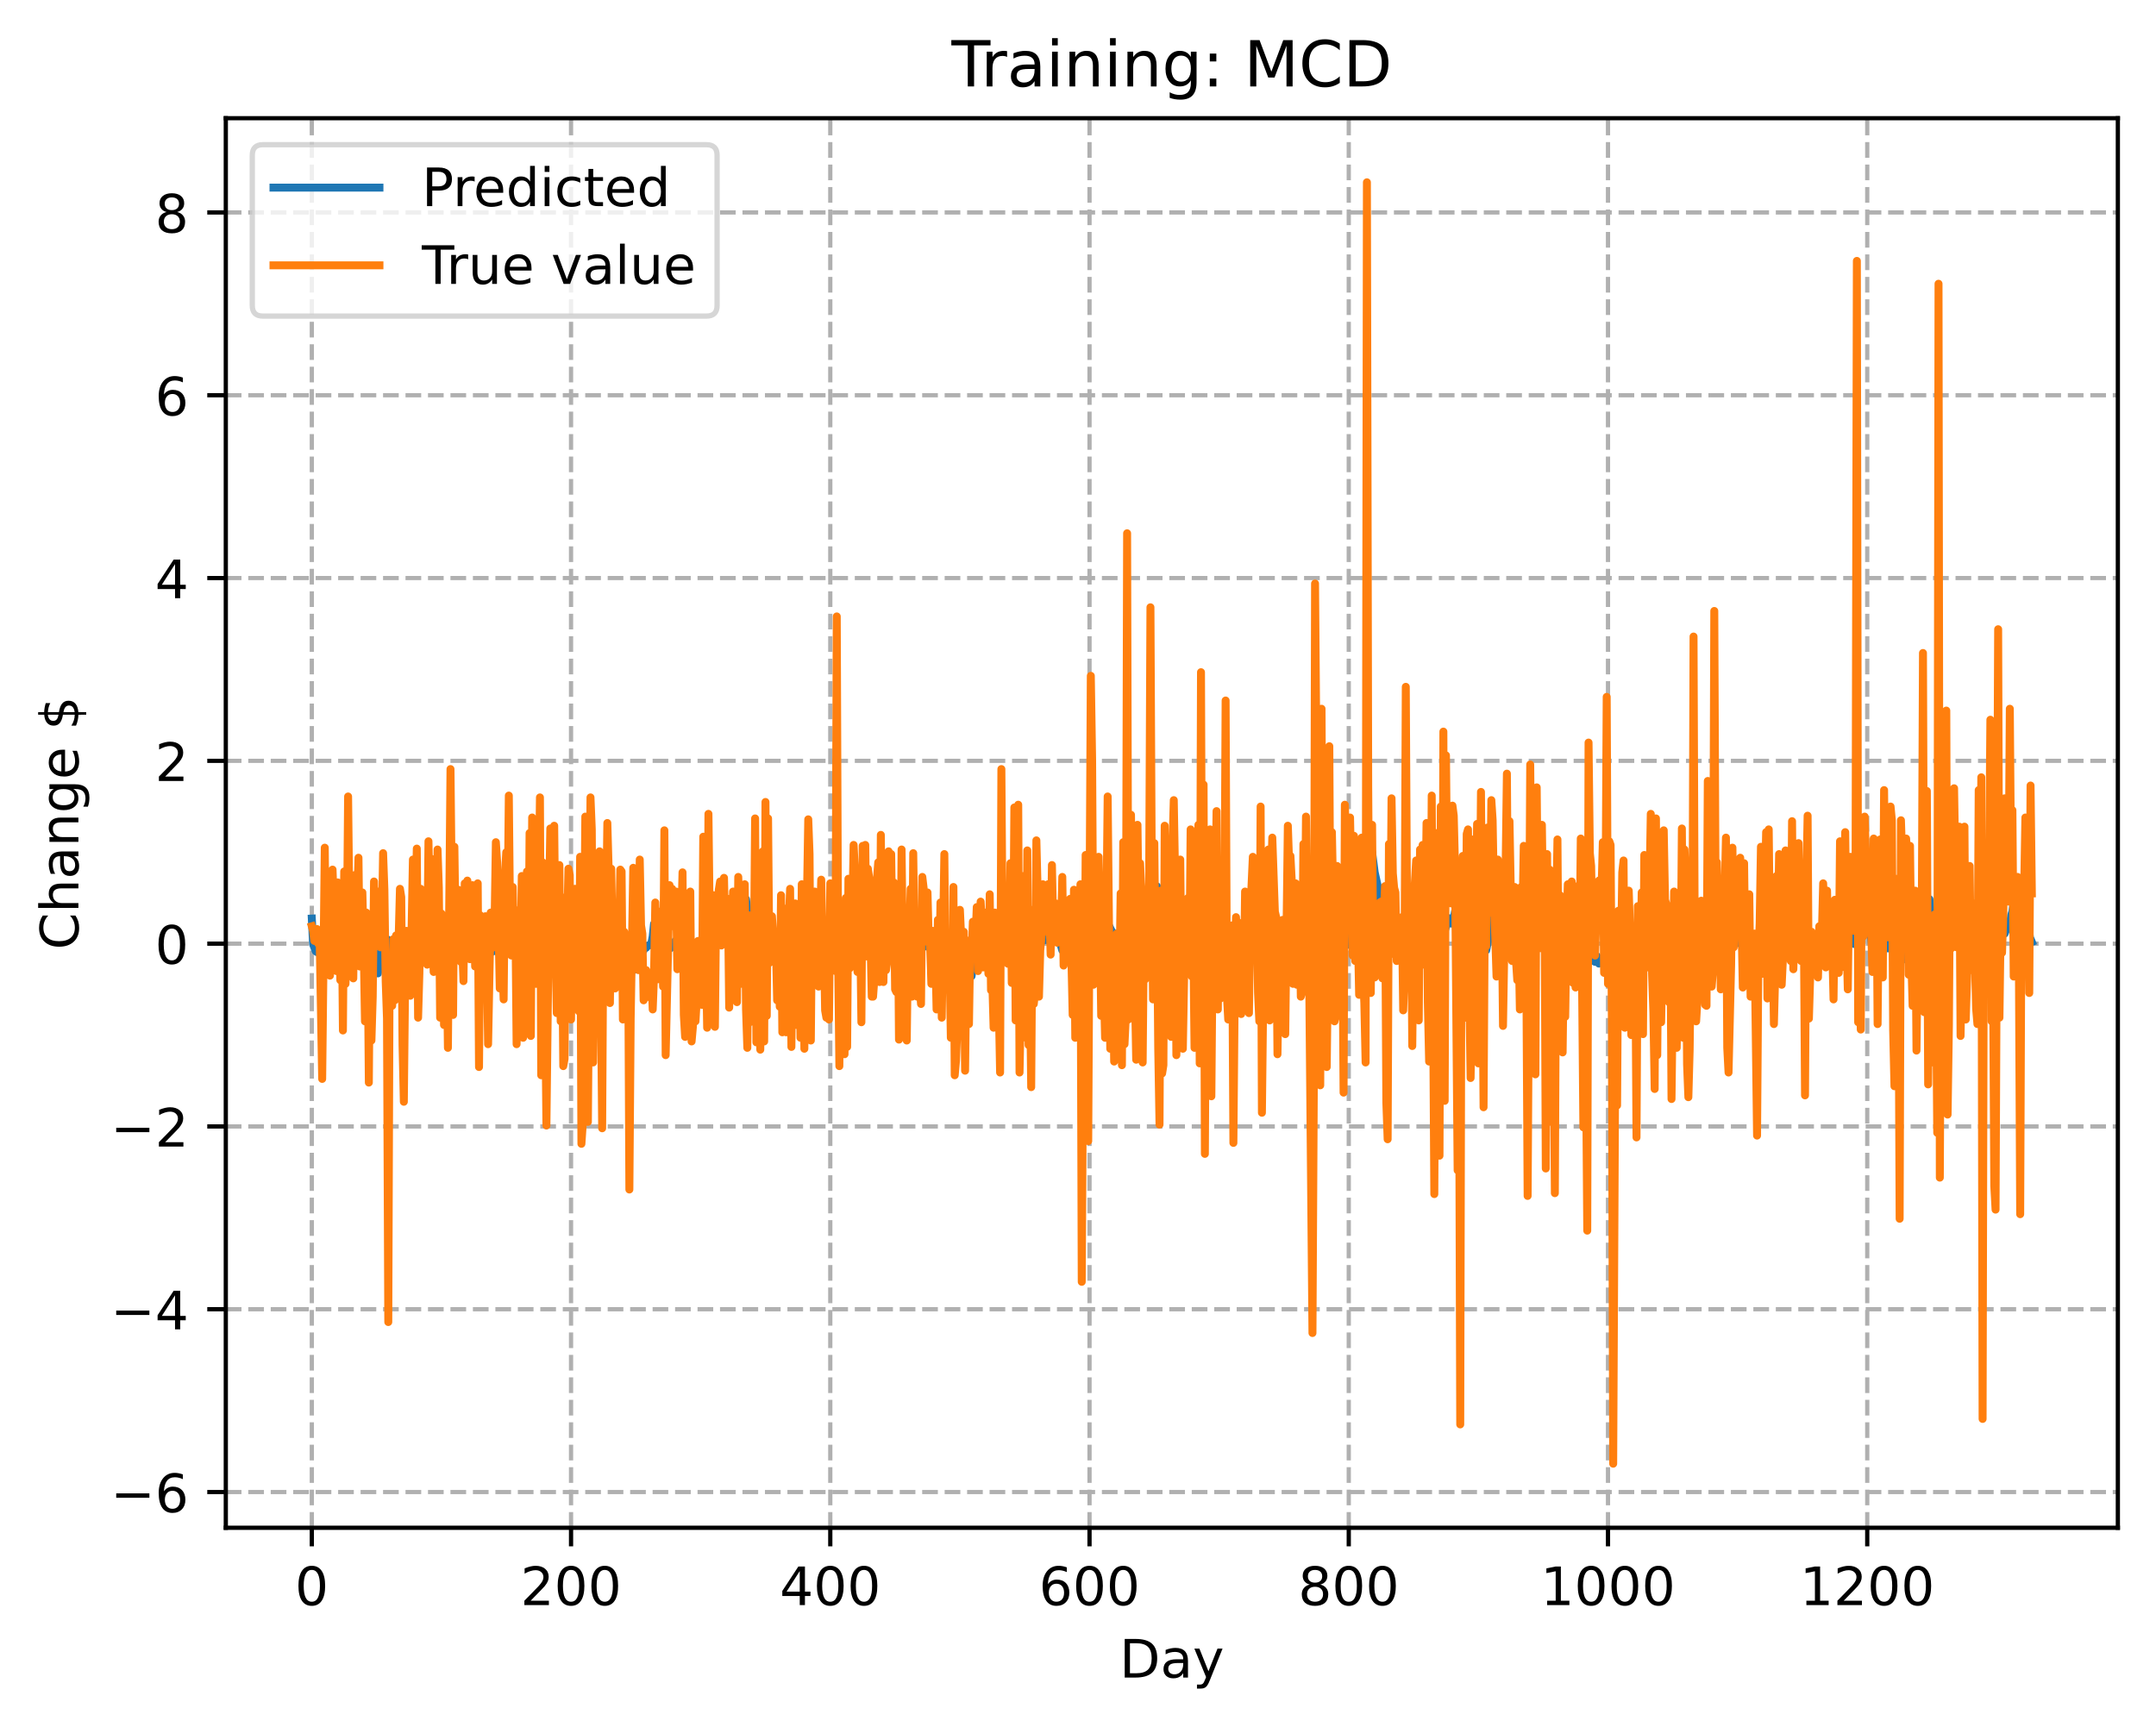 <?xml version="1.0" encoding="utf-8" standalone="no"?>
<!DOCTYPE svg PUBLIC "-//W3C//DTD SVG 1.1//EN"
  "http://www.w3.org/Graphics/SVG/1.1/DTD/svg11.dtd">
<!-- Created with matplotlib (https://matplotlib.org/) -->
<svg height="325.986pt" version="1.1" viewBox="0 0 406.94 325.986" width="406.94pt" xmlns="http://www.w3.org/2000/svg" xmlns:xlink="http://www.w3.org/1999/xlink">
 <defs>
  <style type="text/css">
*{stroke-linecap:butt;stroke-linejoin:round;}
  </style>
 </defs>
 <g id="figure_1">
  <g id="patch_1">
   <path d="M 0 325.986 
L 406.94 325.986 
L 406.94 0 
L 0 0 
z
" style="fill:#ffffff;"/>
  </g>
  <g id="axes_1">
   <g id="patch_2">
    <path d="M 42.62 288.43 
L 399.74 288.43 
L 399.74 22.318 
L 42.62 22.318 
z
" style="fill:#ffffff;"/>
   </g>
   <g id="matplotlib.axis_1">
    <g id="xtick_1">
     <g id="line2d_1">
      <path clip-path="url(#p45062cd8df)" d="M 58.853 288.43 
L 58.853 22.318 
" style="fill:none;stroke:#b0b0b0;stroke-dasharray:2.96,1.28;stroke-dashoffset:0;stroke-width:0.8;"/>
     </g>
     <g id="line2d_2">
      <defs>
       <path d="M 0 0 
L 0 3.5 
" id="m169344b2a9" style="stroke:#000000;stroke-width:0.8;"/>
      </defs>
      <g>
       <use style="stroke:#000000;stroke-width:0.8;" x="58.853" xlink:href="#m169344b2a9" y="288.43"/>
      </g>
     </g>
     <g id="text_1">
      <!-- 0 -->
      <defs>
       <path d="M 31.781 66.406 
Q 24.172 66.406 20.328 58.906 
Q 16.5 51.422 16.5 36.375 
Q 16.5 21.391 20.328 13.891 
Q 24.172 6.391 31.781 6.391 
Q 39.453 6.391 43.281 13.891 
Q 47.125 21.391 47.125 36.375 
Q 47.125 51.422 43.281 58.906 
Q 39.453 66.406 31.781 66.406 
z
M 31.781 74.219 
Q 44.047 74.219 50.516 64.516 
Q 56.984 54.828 56.984 36.375 
Q 56.984 17.969 50.516 8.266 
Q 44.047 -1.422 31.781 -1.422 
Q 19.531 -1.422 13.062 8.266 
Q 6.594 17.969 6.594 36.375 
Q 6.594 54.828 13.062 64.516 
Q 19.531 74.219 31.781 74.219 
z
" id="DejaVuSans-48"/>
      </defs>
      <g transform="translate(55.672 303.029)scale(0.1 -0.1)">
       <use xlink:href="#DejaVuSans-48"/>
      </g>
     </g>
    </g>
    <g id="xtick_2">
     <g id="line2d_3">
      <path clip-path="url(#p45062cd8df)" d="M 107.784 288.43 
L 107.784 22.318 
" style="fill:none;stroke:#b0b0b0;stroke-dasharray:2.96,1.28;stroke-dashoffset:0;stroke-width:0.8;"/>
     </g>
     <g id="line2d_4">
      <g>
       <use style="stroke:#000000;stroke-width:0.8;" x="107.784" xlink:href="#m169344b2a9" y="288.43"/>
      </g>
     </g>
     <g id="text_2">
      <!-- 200 -->
      <defs>
       <path d="M 19.188 8.297 
L 53.609 8.297 
L 53.609 0 
L 7.328 0 
L 7.328 8.297 
Q 12.938 14.109 22.625 23.891 
Q 32.328 33.688 34.812 36.531 
Q 39.547 41.844 41.422 45.531 
Q 43.312 49.219 43.312 52.781 
Q 43.312 58.594 39.234 62.25 
Q 35.156 65.922 28.609 65.922 
Q 23.969 65.922 18.812 64.312 
Q 13.672 62.703 7.812 59.422 
L 7.812 69.391 
Q 13.766 71.781 18.938 73 
Q 24.125 74.219 28.422 74.219 
Q 39.75 74.219 46.484 68.547 
Q 53.219 62.891 53.219 53.422 
Q 53.219 48.922 51.531 44.891 
Q 49.859 40.875 45.406 35.406 
Q 44.188 33.984 37.641 27.219 
Q 31.109 20.453 19.188 8.297 
z
" id="DejaVuSans-50"/>
      </defs>
      <g transform="translate(98.24 303.029)scale(0.1 -0.1)">
       <use xlink:href="#DejaVuSans-50"/>
       <use x="63.623" xlink:href="#DejaVuSans-48"/>
       <use x="127.246" xlink:href="#DejaVuSans-48"/>
      </g>
     </g>
    </g>
    <g id="xtick_3">
     <g id="line2d_5">
      <path clip-path="url(#p45062cd8df)" d="M 156.714 288.43 
L 156.714 22.318 
" style="fill:none;stroke:#b0b0b0;stroke-dasharray:2.96,1.28;stroke-dashoffset:0;stroke-width:0.8;"/>
     </g>
     <g id="line2d_6">
      <g>
       <use style="stroke:#000000;stroke-width:0.8;" x="156.714" xlink:href="#m169344b2a9" y="288.43"/>
      </g>
     </g>
     <g id="text_3">
      <!-- 400 -->
      <defs>
       <path d="M 37.797 64.312 
L 12.891 25.391 
L 37.797 25.391 
z
M 35.203 72.906 
L 47.609 72.906 
L 47.609 25.391 
L 58.016 25.391 
L 58.016 17.188 
L 47.609 17.188 
L 47.609 0 
L 37.797 0 
L 37.797 17.188 
L 4.891 17.188 
L 4.891 26.703 
z
" id="DejaVuSans-52"/>
      </defs>
      <g transform="translate(147.17 303.029)scale(0.1 -0.1)">
       <use xlink:href="#DejaVuSans-52"/>
       <use x="63.623" xlink:href="#DejaVuSans-48"/>
       <use x="127.246" xlink:href="#DejaVuSans-48"/>
      </g>
     </g>
    </g>
    <g id="xtick_4">
     <g id="line2d_7">
      <path clip-path="url(#p45062cd8df)" d="M 205.645 288.43 
L 205.645 22.318 
" style="fill:none;stroke:#b0b0b0;stroke-dasharray:2.96,1.28;stroke-dashoffset:0;stroke-width:0.8;"/>
     </g>
     <g id="line2d_8">
      <g>
       <use style="stroke:#000000;stroke-width:0.8;" x="205.645" xlink:href="#m169344b2a9" y="288.43"/>
      </g>
     </g>
     <g id="text_4">
      <!-- 600 -->
      <defs>
       <path d="M 33.016 40.375 
Q 26.375 40.375 22.484 35.828 
Q 18.609 31.297 18.609 23.391 
Q 18.609 15.531 22.484 10.953 
Q 26.375 6.391 33.016 6.391 
Q 39.656 6.391 43.531 10.953 
Q 47.406 15.531 47.406 23.391 
Q 47.406 31.297 43.531 35.828 
Q 39.656 40.375 33.016 40.375 
z
M 52.594 71.297 
L 52.594 62.312 
Q 48.875 64.062 45.094 64.984 
Q 41.312 65.922 37.594 65.922 
Q 27.828 65.922 22.672 59.328 
Q 17.531 52.734 16.797 39.406 
Q 19.672 43.656 24.016 45.922 
Q 28.375 48.188 33.594 48.188 
Q 44.578 48.188 50.953 41.516 
Q 57.328 34.859 57.328 23.391 
Q 57.328 12.156 50.688 5.359 
Q 44.047 -1.422 33.016 -1.422 
Q 20.359 -1.422 13.672 8.266 
Q 6.984 17.969 6.984 36.375 
Q 6.984 53.656 15.188 63.938 
Q 23.391 74.219 37.203 74.219 
Q 40.922 74.219 44.703 73.484 
Q 48.484 72.75 52.594 71.297 
z
" id="DejaVuSans-54"/>
      </defs>
      <g transform="translate(196.101 303.029)scale(0.1 -0.1)">
       <use xlink:href="#DejaVuSans-54"/>
       <use x="63.623" xlink:href="#DejaVuSans-48"/>
       <use x="127.246" xlink:href="#DejaVuSans-48"/>
      </g>
     </g>
    </g>
    <g id="xtick_5">
     <g id="line2d_9">
      <path clip-path="url(#p45062cd8df)" d="M 254.575 288.43 
L 254.575 22.318 
" style="fill:none;stroke:#b0b0b0;stroke-dasharray:2.96,1.28;stroke-dashoffset:0;stroke-width:0.8;"/>
     </g>
     <g id="line2d_10">
      <g>
       <use style="stroke:#000000;stroke-width:0.8;" x="254.575" xlink:href="#m169344b2a9" y="288.43"/>
      </g>
     </g>
     <g id="text_5">
      <!-- 800 -->
      <defs>
       <path d="M 31.781 34.625 
Q 24.75 34.625 20.719 30.859 
Q 16.703 27.094 16.703 20.516 
Q 16.703 13.922 20.719 10.156 
Q 24.75 6.391 31.781 6.391 
Q 38.812 6.391 42.859 10.172 
Q 46.922 13.969 46.922 20.516 
Q 46.922 27.094 42.891 30.859 
Q 38.875 34.625 31.781 34.625 
z
M 21.922 38.812 
Q 15.578 40.375 12.031 44.719 
Q 8.5 49.078 8.5 55.328 
Q 8.5 64.062 14.719 69.141 
Q 20.953 74.219 31.781 74.219 
Q 42.672 74.219 48.875 69.141 
Q 55.078 64.062 55.078 55.328 
Q 55.078 49.078 51.531 44.719 
Q 48 40.375 41.703 38.812 
Q 48.828 37.156 52.797 32.312 
Q 56.781 27.484 56.781 20.516 
Q 56.781 9.906 50.312 4.234 
Q 43.844 -1.422 31.781 -1.422 
Q 19.734 -1.422 13.25 4.234 
Q 6.781 9.906 6.781 20.516 
Q 6.781 27.484 10.781 32.312 
Q 14.797 37.156 21.922 38.812 
z
M 18.312 54.391 
Q 18.312 48.734 21.844 45.562 
Q 25.391 42.391 31.781 42.391 
Q 38.141 42.391 41.719 45.562 
Q 45.312 48.734 45.312 54.391 
Q 45.312 60.062 41.719 63.234 
Q 38.141 66.406 31.781 66.406 
Q 25.391 66.406 21.844 63.234 
Q 18.312 60.062 18.312 54.391 
z
" id="DejaVuSans-56"/>
      </defs>
      <g transform="translate(245.032 303.029)scale(0.1 -0.1)">
       <use xlink:href="#DejaVuSans-56"/>
       <use x="63.623" xlink:href="#DejaVuSans-48"/>
       <use x="127.246" xlink:href="#DejaVuSans-48"/>
      </g>
     </g>
    </g>
    <g id="xtick_6">
     <g id="line2d_11">
      <path clip-path="url(#p45062cd8df)" d="M 303.506 288.43 
L 303.506 22.318 
" style="fill:none;stroke:#b0b0b0;stroke-dasharray:2.96,1.28;stroke-dashoffset:0;stroke-width:0.8;"/>
     </g>
     <g id="line2d_12">
      <g>
       <use style="stroke:#000000;stroke-width:0.8;" x="303.506" xlink:href="#m169344b2a9" y="288.43"/>
      </g>
     </g>
     <g id="text_6">
      <!-- 1000 -->
      <defs>
       <path d="M 12.406 8.297 
L 28.516 8.297 
L 28.516 63.922 
L 10.984 60.406 
L 10.984 69.391 
L 28.422 72.906 
L 38.281 72.906 
L 38.281 8.297 
L 54.391 8.297 
L 54.391 0 
L 12.406 0 
z
" id="DejaVuSans-49"/>
      </defs>
      <g transform="translate(290.781 303.029)scale(0.1 -0.1)">
       <use xlink:href="#DejaVuSans-49"/>
       <use x="63.623" xlink:href="#DejaVuSans-48"/>
       <use x="127.246" xlink:href="#DejaVuSans-48"/>
       <use x="190.869" xlink:href="#DejaVuSans-48"/>
      </g>
     </g>
    </g>
    <g id="xtick_7">
     <g id="line2d_13">
      <path clip-path="url(#p45062cd8df)" d="M 352.437 288.43 
L 352.437 22.318 
" style="fill:none;stroke:#b0b0b0;stroke-dasharray:2.96,1.28;stroke-dashoffset:0;stroke-width:0.8;"/>
     </g>
     <g id="line2d_14">
      <g>
       <use style="stroke:#000000;stroke-width:0.8;" x="352.437" xlink:href="#m169344b2a9" y="288.43"/>
      </g>
     </g>
     <g id="text_7">
      <!-- 1200 -->
      <g transform="translate(339.712 303.029)scale(0.1 -0.1)">
       <use xlink:href="#DejaVuSans-49"/>
       <use x="63.623" xlink:href="#DejaVuSans-50"/>
       <use x="127.246" xlink:href="#DejaVuSans-48"/>
       <use x="190.869" xlink:href="#DejaVuSans-48"/>
      </g>
     </g>
    </g>
    <g id="text_8">
     <!-- Day -->
     <defs>
      <path d="M 19.672 64.797 
L 19.672 8.109 
L 31.594 8.109 
Q 46.688 8.109 53.688 14.938 
Q 60.688 21.781 60.688 36.531 
Q 60.688 51.172 53.688 57.984 
Q 46.688 64.797 31.594 64.797 
z
M 9.812 72.906 
L 30.078 72.906 
Q 51.266 72.906 61.172 64.094 
Q 71.094 55.281 71.094 36.531 
Q 71.094 17.672 61.125 8.828 
Q 51.172 0 30.078 0 
L 9.812 0 
z
" id="DejaVuSans-68"/>
      <path d="M 34.281 27.484 
Q 23.391 27.484 19.188 25 
Q 14.984 22.516 14.984 16.5 
Q 14.984 11.719 18.141 8.906 
Q 21.297 6.109 26.703 6.109 
Q 34.188 6.109 38.703 11.406 
Q 43.219 16.703 43.219 25.484 
L 43.219 27.484 
z
M 52.203 31.203 
L 52.203 0 
L 43.219 0 
L 43.219 8.297 
Q 40.141 3.328 35.547 0.953 
Q 30.953 -1.422 24.312 -1.422 
Q 15.922 -1.422 10.953 3.297 
Q 6 8.016 6 15.922 
Q 6 25.141 12.172 29.828 
Q 18.359 34.516 30.609 34.516 
L 43.219 34.516 
L 43.219 35.406 
Q 43.219 41.609 39.141 45 
Q 35.062 48.391 27.688 48.391 
Q 23 48.391 18.547 47.266 
Q 14.109 46.141 10.016 43.891 
L 10.016 52.203 
Q 14.938 54.109 19.578 55.047 
Q 24.219 56 28.609 56 
Q 40.484 56 46.344 49.844 
Q 52.203 43.703 52.203 31.203 
z
" id="DejaVuSans-97"/>
      <path d="M 32.172 -5.078 
Q 28.375 -14.844 24.75 -17.812 
Q 21.141 -20.797 15.094 -20.797 
L 7.906 -20.797 
L 7.906 -13.281 
L 13.188 -13.281 
Q 16.891 -13.281 18.938 -11.516 
Q 21 -9.766 23.484 -3.219 
L 25.094 0.875 
L 2.984 54.688 
L 12.5 54.688 
L 29.594 11.922 
L 46.688 54.688 
L 56.203 54.688 
z
" id="DejaVuSans-121"/>
     </defs>
     <g transform="translate(211.307 316.707)scale(0.1 -0.1)">
      <use xlink:href="#DejaVuSans-68"/>
      <use x="77.002" xlink:href="#DejaVuSans-97"/>
      <use x="138.281" xlink:href="#DejaVuSans-121"/>
     </g>
    </g>
   </g>
   <g id="matplotlib.axis_2">
    <g id="ytick_1">
     <g id="line2d_15">
      <path clip-path="url(#p45062cd8df)" d="M 42.62 281.683 
L 399.74 281.683 
" style="fill:none;stroke:#b0b0b0;stroke-dasharray:2.96,1.28;stroke-dashoffset:0;stroke-width:0.8;"/>
     </g>
     <g id="line2d_16">
      <defs>
       <path d="M 0 0 
L -3.5 0 
" id="m9f3e8f90f7" style="stroke:#000000;stroke-width:0.8;"/>
      </defs>
      <g>
       <use style="stroke:#000000;stroke-width:0.8;" x="42.62" xlink:href="#m9f3e8f90f7" y="281.683"/>
      </g>
     </g>
     <g id="text_9">
      <!-- −6 -->
      <defs>
       <path d="M 10.594 35.5 
L 73.188 35.5 
L 73.188 27.203 
L 10.594 27.203 
z
" id="DejaVuSans-8722"/>
      </defs>
      <g transform="translate(20.878 285.483)scale(0.1 -0.1)">
       <use xlink:href="#DejaVuSans-8722"/>
       <use x="83.789" xlink:href="#DejaVuSans-54"/>
      </g>
     </g>
    </g>
    <g id="ytick_2">
     <g id="line2d_17">
      <path clip-path="url(#p45062cd8df)" d="M 42.62 247.173 
L 399.74 247.173 
" style="fill:none;stroke:#b0b0b0;stroke-dasharray:2.96,1.28;stroke-dashoffset:0;stroke-width:0.8;"/>
     </g>
     <g id="line2d_18">
      <g>
       <use style="stroke:#000000;stroke-width:0.8;" x="42.62" xlink:href="#m9f3e8f90f7" y="247.173"/>
      </g>
     </g>
     <g id="text_10">
      <!-- −4 -->
      <g transform="translate(20.878 250.972)scale(0.1 -0.1)">
       <use xlink:href="#DejaVuSans-8722"/>
       <use x="83.789" xlink:href="#DejaVuSans-52"/>
      </g>
     </g>
    </g>
    <g id="ytick_3">
     <g id="line2d_19">
      <path clip-path="url(#p45062cd8df)" d="M 42.62 212.662 
L 399.74 212.662 
" style="fill:none;stroke:#b0b0b0;stroke-dasharray:2.96,1.28;stroke-dashoffset:0;stroke-width:0.8;"/>
     </g>
     <g id="line2d_20">
      <g>
       <use style="stroke:#000000;stroke-width:0.8;" x="42.62" xlink:href="#m9f3e8f90f7" y="212.662"/>
      </g>
     </g>
     <g id="text_11">
      <!-- −2 -->
      <g transform="translate(20.878 216.461)scale(0.1 -0.1)">
       <use xlink:href="#DejaVuSans-8722"/>
       <use x="83.789" xlink:href="#DejaVuSans-50"/>
      </g>
     </g>
    </g>
    <g id="ytick_4">
     <g id="line2d_21">
      <path clip-path="url(#p45062cd8df)" d="M 42.62 178.151 
L 399.74 178.151 
" style="fill:none;stroke:#b0b0b0;stroke-dasharray:2.96,1.28;stroke-dashoffset:0;stroke-width:0.8;"/>
     </g>
     <g id="line2d_22">
      <g>
       <use style="stroke:#000000;stroke-width:0.8;" x="42.62" xlink:href="#m9f3e8f90f7" y="178.151"/>
      </g>
     </g>
     <g id="text_12">
      <!-- 0 -->
      <g transform="translate(29.258 181.95)scale(0.1 -0.1)">
       <use xlink:href="#DejaVuSans-48"/>
      </g>
     </g>
    </g>
    <g id="ytick_5">
     <g id="line2d_23">
      <path clip-path="url(#p45062cd8df)" d="M 42.62 143.64 
L 399.74 143.64 
" style="fill:none;stroke:#b0b0b0;stroke-dasharray:2.96,1.28;stroke-dashoffset:0;stroke-width:0.8;"/>
     </g>
     <g id="line2d_24">
      <g>
       <use style="stroke:#000000;stroke-width:0.8;" x="42.62" xlink:href="#m9f3e8f90f7" y="143.64"/>
      </g>
     </g>
     <g id="text_13">
      <!-- 2 -->
      <g transform="translate(29.258 147.44)scale(0.1 -0.1)">
       <use xlink:href="#DejaVuSans-50"/>
      </g>
     </g>
    </g>
    <g id="ytick_6">
     <g id="line2d_25">
      <path clip-path="url(#p45062cd8df)" d="M 42.62 109.13 
L 399.74 109.13 
" style="fill:none;stroke:#b0b0b0;stroke-dasharray:2.96,1.28;stroke-dashoffset:0;stroke-width:0.8;"/>
     </g>
     <g id="line2d_26">
      <g>
       <use style="stroke:#000000;stroke-width:0.8;" x="42.62" xlink:href="#m9f3e8f90f7" y="109.13"/>
      </g>
     </g>
     <g id="text_14">
      <!-- 4 -->
      <g transform="translate(29.258 112.929)scale(0.1 -0.1)">
       <use xlink:href="#DejaVuSans-52"/>
      </g>
     </g>
    </g>
    <g id="ytick_7">
     <g id="line2d_27">
      <path clip-path="url(#p45062cd8df)" d="M 42.62 74.619 
L 399.74 74.619 
" style="fill:none;stroke:#b0b0b0;stroke-dasharray:2.96,1.28;stroke-dashoffset:0;stroke-width:0.8;"/>
     </g>
     <g id="line2d_28">
      <g>
       <use style="stroke:#000000;stroke-width:0.8;" x="42.62" xlink:href="#m9f3e8f90f7" y="74.619"/>
      </g>
     </g>
     <g id="text_15">
      <!-- 6 -->
      <g transform="translate(29.258 78.418)scale(0.1 -0.1)">
       <use xlink:href="#DejaVuSans-54"/>
      </g>
     </g>
    </g>
    <g id="ytick_8">
     <g id="line2d_29">
      <path clip-path="url(#p45062cd8df)" d="M 42.62 40.108 
L 399.74 40.108 
" style="fill:none;stroke:#b0b0b0;stroke-dasharray:2.96,1.28;stroke-dashoffset:0;stroke-width:0.8;"/>
     </g>
     <g id="line2d_30">
      <g>
       <use style="stroke:#000000;stroke-width:0.8;" x="42.62" xlink:href="#m9f3e8f90f7" y="40.108"/>
      </g>
     </g>
     <g id="text_16">
      <!-- 8 -->
      <g transform="translate(29.258 43.908)scale(0.1 -0.1)">
       <use xlink:href="#DejaVuSans-56"/>
      </g>
     </g>
    </g>
    <g id="text_17">
     <!-- Change $ -->
     <defs>
      <path d="M 64.406 67.281 
L 64.406 56.891 
Q 59.422 61.531 53.781 63.812 
Q 48.141 66.109 41.797 66.109 
Q 29.297 66.109 22.656 58.469 
Q 16.016 50.828 16.016 36.375 
Q 16.016 21.969 22.656 14.328 
Q 29.297 6.688 41.797 6.688 
Q 48.141 6.688 53.781 8.984 
Q 59.422 11.281 64.406 15.922 
L 64.406 5.609 
Q 59.234 2.094 53.438 0.328 
Q 47.656 -1.422 41.219 -1.422 
Q 24.656 -1.422 15.125 8.703 
Q 5.609 18.844 5.609 36.375 
Q 5.609 53.953 15.125 64.078 
Q 24.656 74.219 41.219 74.219 
Q 47.75 74.219 53.531 72.484 
Q 59.328 70.75 64.406 67.281 
z
" id="DejaVuSans-67"/>
      <path d="M 54.891 33.016 
L 54.891 0 
L 45.906 0 
L 45.906 32.719 
Q 45.906 40.484 42.875 44.328 
Q 39.844 48.188 33.797 48.188 
Q 26.516 48.188 22.312 43.547 
Q 18.109 38.922 18.109 30.906 
L 18.109 0 
L 9.078 0 
L 9.078 75.984 
L 18.109 75.984 
L 18.109 46.188 
Q 21.344 51.125 25.703 53.562 
Q 30.078 56 35.797 56 
Q 45.219 56 50.047 50.172 
Q 54.891 44.344 54.891 33.016 
z
" id="DejaVuSans-104"/>
      <path d="M 54.891 33.016 
L 54.891 0 
L 45.906 0 
L 45.906 32.719 
Q 45.906 40.484 42.875 44.328 
Q 39.844 48.188 33.797 48.188 
Q 26.516 48.188 22.312 43.547 
Q 18.109 38.922 18.109 30.906 
L 18.109 0 
L 9.078 0 
L 9.078 54.688 
L 18.109 54.688 
L 18.109 46.188 
Q 21.344 51.125 25.703 53.562 
Q 30.078 56 35.797 56 
Q 45.219 56 50.047 50.172 
Q 54.891 44.344 54.891 33.016 
z
" id="DejaVuSans-110"/>
      <path d="M 45.406 27.984 
Q 45.406 37.75 41.375 43.109 
Q 37.359 48.484 30.078 48.484 
Q 22.859 48.484 18.828 43.109 
Q 14.797 37.75 14.797 27.984 
Q 14.797 18.266 18.828 12.891 
Q 22.859 7.516 30.078 7.516 
Q 37.359 7.516 41.375 12.891 
Q 45.406 18.266 45.406 27.984 
z
M 54.391 6.781 
Q 54.391 -7.172 48.188 -13.984 
Q 42 -20.797 29.203 -20.797 
Q 24.469 -20.797 20.266 -20.094 
Q 16.062 -19.391 12.109 -17.922 
L 12.109 -9.188 
Q 16.062 -11.328 19.922 -12.344 
Q 23.781 -13.375 27.781 -13.375 
Q 36.625 -13.375 41.016 -8.766 
Q 45.406 -4.156 45.406 5.172 
L 45.406 9.625 
Q 42.625 4.781 38.281 2.391 
Q 33.938 0 27.875 0 
Q 17.828 0 11.672 7.656 
Q 5.516 15.328 5.516 27.984 
Q 5.516 40.672 11.672 48.328 
Q 17.828 56 27.875 56 
Q 33.938 56 38.281 53.609 
Q 42.625 51.219 45.406 46.391 
L 45.406 54.688 
L 54.391 54.688 
z
" id="DejaVuSans-103"/>
      <path d="M 56.203 29.594 
L 56.203 25.203 
L 14.891 25.203 
Q 15.484 15.922 20.484 11.062 
Q 25.484 6.203 34.422 6.203 
Q 39.594 6.203 44.453 7.469 
Q 49.312 8.734 54.109 11.281 
L 54.109 2.781 
Q 49.266 0.734 44.188 -0.344 
Q 39.109 -1.422 33.891 -1.422 
Q 20.797 -1.422 13.156 6.188 
Q 5.516 13.812 5.516 26.812 
Q 5.516 40.234 12.766 48.109 
Q 20.016 56 32.328 56 
Q 43.359 56 49.781 48.891 
Q 56.203 41.797 56.203 29.594 
z
M 47.219 32.234 
Q 47.125 39.594 43.094 43.984 
Q 39.062 48.391 32.422 48.391 
Q 24.906 48.391 20.391 44.141 
Q 15.875 39.891 15.188 32.172 
z
" id="DejaVuSans-101"/>
      <path id="DejaVuSans-32"/>
      <path d="M 33.797 -14.703 
L 28.906 -14.703 
L 28.859 0 
Q 23.734 0.094 18.609 1.188 
Q 13.484 2.297 8.297 4.5 
L 8.297 13.281 
Q 13.281 10.156 18.375 8.562 
Q 23.484 6.984 28.906 6.938 
L 28.906 29.203 
Q 18.109 30.953 13.203 35.156 
Q 8.297 39.359 8.297 46.688 
Q 8.297 54.641 13.625 59.219 
Q 18.953 63.812 28.906 64.5 
L 28.906 75.984 
L 33.797 75.984 
L 33.797 64.656 
Q 38.328 64.453 42.578 63.688 
Q 46.828 62.938 50.875 61.625 
L 50.875 53.078 
Q 46.828 55.125 42.547 56.25 
Q 38.281 57.375 33.797 57.562 
L 33.797 36.719 
Q 44.875 35.016 50.094 30.609 
Q 55.328 26.219 55.328 18.609 
Q 55.328 10.359 49.781 5.594 
Q 44.234 0.828 33.797 0.094 
z
M 28.906 37.594 
L 28.906 57.625 
Q 23.25 56.984 20.266 54.391 
Q 17.281 51.812 17.281 47.516 
Q 17.281 43.312 20.031 40.969 
Q 22.797 38.625 28.906 37.594 
z
M 33.797 28.219 
L 33.797 7.078 
Q 39.984 7.906 43.141 10.594 
Q 46.297 13.281 46.297 17.672 
Q 46.297 21.969 43.281 24.5 
Q 40.281 27.047 33.797 28.219 
z
" id="DejaVuSans-36"/>
     </defs>
     <g transform="translate(14.798 179.288)rotate(-90)scale(0.1 -0.1)">
      <use xlink:href="#DejaVuSans-67"/>
      <use x="69.824" xlink:href="#DejaVuSans-104"/>
      <use x="133.203" xlink:href="#DejaVuSans-97"/>
      <use x="194.482" xlink:href="#DejaVuSans-110"/>
      <use x="257.861" xlink:href="#DejaVuSans-103"/>
      <use x="321.338" xlink:href="#DejaVuSans-101"/>
      <use x="382.861" xlink:href="#DejaVuSans-32"/>
      <use x="414.648" xlink:href="#DejaVuSans-36"/>
     </g>
    </g>
   </g>
   <g id="line2d_31">
    <path clip-path="url(#p45062cd8df)" d="M 58.853 173.416 
L 59.098 178.273 
L 59.587 179.57 
L 59.832 179.754 
L 60.566 179.003 
L 60.81 177.448 
L 61.055 177.942 
L 61.544 179.495 
L 61.789 179.28 
L 62.034 179.879 
L 62.278 179.296 
L 62.767 177.423 
L 63.012 178.007 
L 63.257 176.871 
L 63.501 177.5 
L 63.746 177.71 
L 64.235 177.204 
L 64.48 177.534 
L 64.725 177.025 
L 64.969 177.273 
L 65.214 176.653 
L 65.459 175.519 
L 65.703 177.187 
L 65.948 175.619 
L 66.193 176.724 
L 66.682 176.254 
L 66.927 176.982 
L 67.171 177.338 
L 67.416 176.657 
L 67.661 176.429 
L 67.905 177.042 
L 68.15 176.709 
L 68.395 177.171 
L 68.639 176.683 
L 69.128 178.619 
L 69.373 177.801 
L 69.862 180.646 
L 70.352 182.781 
L 70.596 183.077 
L 70.841 181.583 
L 71.33 183.765 
L 72.064 178.247 
L 72.309 179.054 
L 72.798 177.744 
L 73.043 177.353 
L 73.288 177.442 
L 73.532 178.211 
L 73.777 180.775 
L 74.022 182.036 
L 74.266 180.514 
L 74.511 182.553 
L 74.755 182.711 
L 75 183.83 
L 75.245 182.984 
L 75.489 181.699 
L 75.979 181.278 
L 76.223 182.127 
L 76.713 181.809 
L 76.957 182.884 
L 77.202 183.435 
L 77.691 179.693 
L 77.936 178.788 
L 78.181 178.569 
L 78.425 177.629 
L 78.67 177.509 
L 78.915 175.446 
L 79.159 175.052 
L 79.404 175.718 
L 79.649 176.724 
L 79.893 175.423 
L 80.138 176.414 
L 80.383 176.619 
L 80.627 178.667 
L 81.116 175.661 
L 81.361 177.206 
L 81.85 176.198 
L 82.095 176.942 
L 82.34 175.954 
L 82.584 176.907 
L 82.829 176.812 
L 83.074 176.889 
L 83.318 174.422 
L 83.563 175.753 
L 83.808 175.801 
L 84.052 175.097 
L 84.297 177.16 
L 84.542 177.462 
L 84.786 178.666 
L 85.276 175.599 
L 85.52 173.351 
L 85.765 173.183 
L 86.01 173.156 
L 86.254 173.362 
L 86.499 172.723 
L 86.743 173.822 
L 86.988 175.753 
L 87.233 175.516 
L 87.477 174.65 
L 87.722 174.399 
L 87.967 175.877 
L 88.211 175.472 
L 88.456 173.37 
L 88.701 174.017 
L 88.945 173.629 
L 89.19 175.64 
L 89.435 176.433 
L 89.679 176.121 
L 89.924 174.534 
L 90.169 175.341 
L 90.413 175.555 
L 90.658 175.605 
L 90.903 177.823 
L 91.147 178.109 
L 91.392 178.156 
L 91.637 180.293 
L 91.881 181.357 
L 92.126 178.699 
L 92.371 178.357 
L 92.615 179.341 
L 92.86 179.703 
L 93.104 177.273 
L 93.349 179.353 
L 93.594 179.58 
L 93.838 178.866 
L 94.083 177.515 
L 94.328 177.311 
L 94.572 175.66 
L 94.817 178.473 
L 95.062 178.056 
L 95.306 178.77 
L 95.551 178.917 
L 95.796 177.956 
L 96.04 178.859 
L 96.285 176.171 
L 96.53 176.502 
L 96.774 174.832 
L 97.019 175.894 
L 97.264 176.387 
L 97.508 177.738 
L 97.753 178.152 
L 97.998 176.606 
L 98.242 177.313 
L 98.487 176.336 
L 98.731 177.532 
L 98.976 176.623 
L 99.221 177.552 
L 99.465 177.608 
L 99.71 176.549 
L 99.955 176.456 
L 100.199 175.38 
L 100.444 175.056 
L 100.689 175.453 
L 100.933 174.343 
L 101.178 174.978 
L 101.423 174.401 
L 101.667 174.985 
L 102.401 172.345 
L 102.646 175.37 
L 102.891 175.184 
L 103.869 179.924 
L 104.603 175.526 
L 104.848 175.933 
L 105.092 174.01 
L 105.582 175.602 
L 106.071 174.179 
L 106.316 175.684 
L 106.56 175.891 
L 107.294 178.23 
L 107.539 178.522 
L 107.784 176.334 
L 108.028 176.535 
L 108.273 177.629 
L 108.518 179.967 
L 108.762 179.406 
L 109.741 174.004 
L 110.23 176.998 
L 110.475 179.884 
L 110.719 181.352 
L 110.964 181.613 
L 111.453 183.487 
L 112.187 180.489 
L 112.432 181.144 
L 112.677 181.21 
L 112.921 180.263 
L 113.166 180.973 
L 113.655 179.444 
L 113.9 180.881 
L 114.145 181.534 
L 114.389 181.746 
L 114.634 182.644 
L 114.879 181.165 
L 115.123 180.406 
L 115.368 178.239 
L 115.613 178.963 
L 115.857 179.256 
L 116.346 178.416 
L 116.591 179.883 
L 116.836 180.401 
L 117.08 178.302 
L 117.325 178.528 
L 117.814 177.281 
L 118.059 178.73 
L 118.304 178.202 
L 118.793 180.75 
L 119.038 180.947 
L 119.282 182.403 
L 119.527 182.558 
L 119.772 183.058 
L 120.016 182.543 
L 120.261 180.948 
L 120.506 181.353 
L 120.75 179.485 
L 120.995 178.874 
L 121.24 178.85 
L 121.484 179.402 
L 121.729 178.522 
L 121.974 178.914 
L 122.218 178.553 
L 122.463 178.434 
L 122.707 178.448 
L 122.952 178.031 
L 123.197 176.79 
L 123.441 174.428 
L 123.931 176.529 
L 124.175 176.308 
L 124.42 176.626 
L 124.909 174.078 
L 125.154 176.802 
L 125.399 177.416 
L 125.643 177.255 
L 125.888 176.858 
L 126.133 177.302 
L 126.377 179.095 
L 126.622 178.951 
L 126.867 178.548 
L 127.111 178.596 
L 127.601 177.552 
L 127.845 177.819 
L 128.09 177.007 
L 128.334 179.055 
L 128.579 179.283 
L 128.824 178.505 
L 129.068 178.903 
L 129.313 177.86 
L 129.558 177.679 
L 129.802 179.46 
L 130.047 180.206 
L 130.292 179.177 
L 130.536 179.961 
L 130.781 179.897 
L 131.026 178.737 
L 131.27 179.172 
L 131.515 178.679 
L 131.76 179.403 
L 132.004 180.833 
L 132.249 179.504 
L 132.494 179.255 
L 132.738 179.219 
L 132.983 178.745 
L 133.228 177.837 
L 133.472 176.336 
L 133.717 176.169 
L 133.962 175.451 
L 134.206 175.346 
L 134.451 174.222 
L 134.695 174.187 
L 134.94 174.266 
L 135.185 174.652 
L 135.674 176.489 
L 136.163 176.716 
L 136.408 176.715 
L 136.653 177.66 
L 136.897 178.047 
L 137.142 177.405 
L 137.387 177.704 
L 137.876 177.274 
L 138.121 177.29 
L 138.365 178.491 
L 138.61 178.454 
L 138.855 177.946 
L 139.099 176.217 
L 139.589 176.182 
L 140.322 173.849 
L 140.567 172.371 
L 140.812 169.776 
L 141.056 171.936 
L 141.546 178.394 
L 141.79 179.85 
L 142.524 181.14 
L 143.014 178.691 
L 143.258 178.982 
L 143.503 178.203 
L 143.748 178.673 
L 143.992 179.773 
L 144.237 179.092 
L 144.971 174.34 
L 145.216 173.535 
L 145.46 173.87 
L 145.705 175.877 
L 146.194 177.291 
L 146.439 177.367 
L 146.683 178.996 
L 146.928 177.953 
L 147.173 179.478 
L 147.417 179.67 
L 147.662 179.604 
L 147.907 178.909 
L 148.151 179.914 
L 148.396 180.336 
L 148.641 180.382 
L 148.885 181.591 
L 149.375 179.966 
L 149.619 180.144 
L 149.864 181.199 
L 150.109 180.04 
L 150.353 181.534 
L 150.598 180.303 
L 150.843 179.667 
L 151.087 181.45 
L 151.332 180.371 
L 151.577 181.785 
L 151.821 180.425 
L 152.066 179.982 
L 152.31 182.147 
L 153.044 179.444 
L 153.289 177.773 
L 153.534 177.709 
L 153.778 177.313 
L 154.023 177.468 
L 154.268 177.789 
L 154.512 177.276 
L 154.757 177.862 
L 155.002 179.949 
L 155.246 179.149 
L 155.491 179.099 
L 155.736 179.783 
L 155.98 179.455 
L 156.47 180.598 
L 156.714 179.848 
L 156.959 179.811 
L 157.204 179.242 
L 157.448 179.451 
L 157.693 178.305 
L 157.938 179.314 
L 158.427 171.108 
L 158.671 170.919 
L 158.916 171.909 
L 159.405 174.552 
L 159.895 176.634 
L 160.139 175.644 
L 160.384 176.279 
L 160.629 175.927 
L 161.118 178.049 
L 161.363 178.382 
L 161.852 176.083 
L 162.097 176.049 
L 162.341 176.967 
L 162.831 175.512 
L 163.075 175.773 
L 163.809 173.247 
L 164.054 174.039 
L 164.298 173.249 
L 164.543 173.975 
L 164.788 173.361 
L 165.277 175.263 
L 165.522 175.305 
L 165.766 175.782 
L 166.011 175.465 
L 166.5 172.577 
L 166.745 171.448 
L 166.99 173.461 
L 167.234 171.299 
L 167.724 172.116 
L 167.968 172.433 
L 168.213 171.788 
L 168.458 173.71 
L 168.947 172.432 
L 169.192 172.227 
L 169.436 172.928 
L 169.926 171.594 
L 170.659 172.97 
L 170.904 172.593 
L 171.149 173.739 
L 171.393 171.888 
L 171.638 174.682 
L 171.883 174.776 
L 172.372 176.081 
L 172.617 176.27 
L 173.106 177.257 
L 173.351 177.018 
L 173.595 177.091 
L 173.84 177.013 
L 174.085 177.371 
L 174.329 178.38 
L 174.574 178.696 
L 175.063 177.324 
L 175.308 177.909 
L 175.553 179.045 
L 175.797 178.426 
L 176.042 178.376 
L 176.286 178.927 
L 176.776 177.653 
L 177.265 179.619 
L 177.51 177.994 
L 177.754 179.892 
L 177.999 179.23 
L 178.244 179.621 
L 178.488 179.072 
L 178.733 176.25 
L 178.978 176.458 
L 179.222 178.502 
L 179.467 178.004 
L 179.712 176.39 
L 179.956 176.619 
L 180.201 176.631 
L 180.446 176.323 
L 180.69 176.55 
L 180.935 177.022 
L 181.18 179.89 
L 181.669 182.418 
L 181.914 182.285 
L 182.158 181.958 
L 182.403 182.574 
L 182.647 182.293 
L 182.892 182.521 
L 183.137 183.031 
L 183.381 184.282 
L 183.626 182.664 
L 183.871 182.675 
L 184.115 181.345 
L 184.36 181.301 
L 184.605 180.14 
L 184.849 178.193 
L 185.094 178.808 
L 185.339 178.579 
L 185.583 178.61 
L 185.828 177.051 
L 186.073 177.726 
L 186.317 176.844 
L 186.562 177.203 
L 186.807 176.932 
L 187.051 176.257 
L 187.296 174.663 
L 187.785 175.589 
L 188.03 176.665 
L 188.274 176.371 
L 188.519 177.784 
L 189.008 176.681 
L 189.498 173.881 
L 189.742 174.062 
L 189.987 174.795 
L 190.232 175.06 
L 190.476 174.19 
L 190.721 174.292 
L 191.21 173.359 
L 191.455 174.142 
L 191.7 172.557 
L 191.944 173.266 
L 192.189 175.82 
L 192.434 172.44 
L 192.678 171.553 
L 193.412 175.906 
L 193.657 175.882 
L 193.902 177.398 
L 194.146 176.994 
L 194.391 177.426 
L 194.635 177.154 
L 195.125 180.09 
L 195.369 178.031 
L 195.614 177.883 
L 195.859 177.488 
L 196.103 178.231 
L 196.593 176.414 
L 196.837 177.591 
L 197.082 176.92 
L 197.327 177.472 
L 197.571 177.316 
L 197.816 177.011 
L 198.061 177.085 
L 198.55 174.711 
L 199.284 176.447 
L 199.529 176.403 
L 199.773 176.92 
L 200.507 179.409 
L 200.752 178.062 
L 200.996 177.582 
L 201.241 178.192 
L 201.486 177.594 
L 201.73 178.06 
L 201.975 179.904 
L 202.22 179.781 
L 202.464 178.58 
L 202.709 178.946 
L 202.954 179.667 
L 203.198 178.757 
L 203.443 177.238 
L 203.688 179.166 
L 203.932 179.819 
L 204.177 178.904 
L 204.911 182.49 
L 205.156 183.304 
L 205.4 181.959 
L 205.645 182.54 
L 205.889 182.645 
L 206.134 174.288 
L 206.623 171.946 
L 206.868 173.194 
L 207.602 178.634 
L 207.847 178.442 
L 208.091 176.468 
L 208.336 176.123 
L 208.581 174.13 
L 208.825 175.564 
L 209.07 175.732 
L 209.315 174.746 
L 209.804 175.733 
L 210.049 177.224 
L 210.293 176.16 
L 210.783 176.795 
L 211.027 178.137 
L 211.272 177.42 
L 212.006 176.151 
L 212.25 176.332 
L 212.495 176.298 
L 212.74 177.203 
L 212.984 172.117 
L 213.229 169.576 
L 213.474 172.173 
L 213.718 172.95 
L 213.963 173.349 
L 214.208 174.477 
L 214.452 174.379 
L 214.697 174.915 
L 214.942 174.532 
L 215.186 175.508 
L 215.431 175.181 
L 215.676 176.109 
L 215.92 176.413 
L 216.165 177.382 
L 216.41 177.18 
L 216.899 178.571 
L 217.144 178.717 
L 217.388 171.862 
L 217.633 168.782 
L 218.122 168.243 
L 218.367 167.331 
L 218.611 170.185 
L 218.856 171.256 
L 219.59 176.546 
L 219.835 175.509 
L 220.079 178.2 
L 220.324 179.126 
L 220.569 179.275 
L 220.813 179.121 
L 221.547 177.854 
L 221.792 175.138 
L 222.526 173.579 
L 223.015 177.002 
L 223.26 176.153 
L 223.749 176.697 
L 223.994 178.3 
L 224.238 179.143 
L 224.483 179.308 
L 225.217 176.326 
L 225.462 177.974 
L 225.706 177.381 
L 225.951 178.53 
L 226.196 178.814 
L 226.44 179.642 
L 226.685 178.338 
L 226.93 174.775 
L 227.174 173.646 
L 227.419 173.247 
L 227.664 173.531 
L 227.908 177.011 
L 228.153 177.615 
L 228.398 176.566 
L 228.642 176.974 
L 228.887 176.708 
L 229.132 180.115 
L 229.621 181.694 
L 230.11 179.307 
L 230.355 180.185 
L 230.599 178.72 
L 230.844 180.014 
L 231.089 179.756 
L 231.333 178.942 
L 231.578 175.568 
L 231.823 174.742 
L 232.067 175.596 
L 232.312 175.63 
L 232.557 175.291 
L 233.046 176.532 
L 233.291 177.034 
L 233.78 180.035 
L 234.025 181.207 
L 234.269 179.611 
L 234.514 180.362 
L 234.759 180.389 
L 235.003 178.272 
L 235.248 180.121 
L 235.493 179.778 
L 235.737 178.401 
L 235.982 178.72 
L 236.226 179.945 
L 236.471 179.734 
L 236.716 179.056 
L 236.96 176.143 
L 237.205 177.386 
L 237.45 176.925 
L 237.694 175.7 
L 237.939 176.473 
L 238.184 176.394 
L 238.428 175.945 
L 238.673 176.225 
L 238.918 178.141 
L 239.162 179.078 
L 239.407 177.826 
L 239.652 178.889 
L 239.896 177.546 
L 240.141 178.034 
L 240.386 176.989 
L 240.63 177.02 
L 240.875 177.327 
L 241.12 176.563 
L 241.364 176.592 
L 241.609 176.826 
L 241.853 176.58 
L 242.343 178.007 
L 242.587 176.267 
L 242.832 176.84 
L 243.077 176.593 
L 243.321 177.841 
L 243.811 175.782 
L 244.055 173.725 
L 244.3 173.186 
L 244.545 173.97 
L 244.789 175.25 
L 245.034 174.344 
L 245.279 175.18 
L 245.523 176.921 
L 245.768 176.07 
L 246.257 177.325 
L 246.747 175.101 
L 246.991 175.424 
L 247.236 175.514 
L 247.481 174.932 
L 247.725 176.749 
L 248.214 183.089 
L 248.704 177.368 
L 248.948 176.976 
L 249.438 180.603 
L 249.682 179.793 
L 249.927 177.702 
L 250.661 176.302 
L 250.906 176.335 
L 251.395 173.132 
L 251.884 173.372 
L 252.129 172.14 
L 252.374 171.908 
L 252.618 174.216 
L 252.863 173.47 
L 253.108 176.073 
L 253.352 175.604 
L 253.597 176.923 
L 253.841 176.726 
L 254.086 178.469 
L 254.331 177.63 
L 254.575 177.801 
L 254.82 177.147 
L 255.065 176.121 
L 255.554 172.834 
L 255.799 172.389 
L 256.043 171.067 
L 256.288 173.034 
L 256.533 173.759 
L 256.777 172.485 
L 257.022 172.492 
L 257.267 172.887 
L 257.511 172.888 
L 257.756 174.159 
L 258.001 174.765 
L 258.245 165.098 
L 258.735 160.154 
L 258.979 160.922 
L 259.469 164.687 
L 260.202 168.018 
L 260.447 170.191 
L 260.692 170.636 
L 260.936 171.919 
L 261.181 171.427 
L 261.426 173.026 
L 261.67 173.158 
L 261.915 174.547 
L 262.404 179.004 
L 262.649 178.316 
L 262.894 178.223 
L 263.138 178.592 
L 263.383 177.775 
L 263.628 177.985 
L 263.872 176.723 
L 264.117 177.605 
L 264.606 176.41 
L 264.851 177.565 
L 265.096 177.137 
L 265.34 177.149 
L 265.585 174.446 
L 265.829 174.478 
L 266.319 176.129 
L 267.053 178.366 
L 267.297 177.899 
L 267.542 178.861 
L 267.787 178.445 
L 268.031 177.309 
L 268.521 179.649 
L 269.01 178.212 
L 269.255 178.99 
L 269.499 178.599 
L 269.744 177.809 
L 269.989 178.732 
L 270.233 177.04 
L 270.478 176.52 
L 270.723 175.261 
L 270.967 176.516 
L 271.212 176.776 
L 271.457 176.53 
L 271.701 176.664 
L 271.946 177.332 
L 272.19 177.119 
L 272.435 176.588 
L 273.414 173.329 
L 273.903 174.362 
L 274.392 173.354 
L 274.637 172.07 
L 275.126 174.098 
L 275.616 178.278 
L 275.86 183.296 
L 276.105 185.713 
L 276.594 186.543 
L 276.839 184.285 
L 277.084 183.944 
L 277.573 178.399 
L 277.817 178.768 
L 278.062 177.644 
L 278.307 177.675 
L 278.551 178.335 
L 278.796 180.103 
L 279.041 179.636 
L 279.285 179.826 
L 279.53 180.542 
L 280.019 177.091 
L 280.264 177.823 
L 280.509 179.421 
L 281.243 175.756 
L 281.487 175.193 
L 281.977 172.793 
L 282.466 174.056 
L 282.711 173.792 
L 282.955 172.94 
L 283.2 173.385 
L 283.445 176.624 
L 283.689 178.245 
L 283.934 177.182 
L 284.178 177.139 
L 284.423 177.714 
L 285.157 174.593 
L 285.402 174.47 
L 285.646 172.78 
L 285.891 174.071 
L 286.136 174.472 
L 286.38 174.651 
L 286.625 174.324 
L 286.87 174.81 
L 287.114 174.75 
L 287.359 175.742 
L 287.604 177.349 
L 288.093 176.958 
L 288.338 177.058 
L 288.582 179.317 
L 288.827 180.514 
L 289.072 179.7 
L 289.316 179.622 
L 289.561 179.737 
L 289.805 178.137 
L 290.05 178.941 
L 290.295 178.369 
L 290.539 178.157 
L 290.784 176.479 
L 291.029 175.621 
L 291.273 175.527 
L 291.518 176.023 
L 291.763 175.075 
L 292.007 175.756 
L 292.252 177.211 
L 292.497 176.951 
L 292.741 177.906 
L 293.231 180.936 
L 293.475 180.925 
L 293.72 181.582 
L 293.965 184.202 
L 294.209 183.441 
L 294.454 181.548 
L 294.699 182.241 
L 295.188 180.94 
L 295.677 178.535 
L 295.922 179.33 
L 296.166 179.196 
L 296.411 177.751 
L 296.656 178.686 
L 296.9 178.173 
L 297.145 176.84 
L 297.39 177.406 
L 297.634 175.537 
L 297.879 175.379 
L 298.124 176.368 
L 298.368 174.272 
L 298.613 174.834 
L 298.858 174.583 
L 299.836 180.61 
L 300.326 180.426 
L 300.57 180.569 
L 300.815 181.439 
L 301.06 181.587 
L 301.304 180.427 
L 301.549 181.608 
L 301.793 181.915 
L 302.038 181.654 
L 302.283 181.788 
L 302.527 180.812 
L 302.772 180.407 
L 303.017 178.633 
L 303.261 179.5 
L 303.506 176.084 
L 303.751 175.954 
L 303.995 176.083 
L 304.485 173.688 
L 304.974 182.341 
L 305.219 183.787 
L 305.463 184.34 
L 305.708 186.747 
L 305.953 184.959 
L 306.197 184.628 
L 306.442 184.485 
L 306.687 183.569 
L 306.931 181.717 
L 307.176 182.871 
L 307.665 181.239 
L 307.91 181.182 
L 308.154 180.777 
L 308.644 181.081 
L 308.888 181.899 
L 309.133 181.918 
L 309.378 182.981 
L 309.622 181.457 
L 309.867 181.549 
L 310.112 181.288 
L 310.356 180.487 
L 310.601 180.121 
L 310.846 178.57 
L 311.09 179.078 
L 311.335 178.499 
L 311.58 179.442 
L 312.069 175.883 
L 312.314 176.509 
L 312.558 176.422 
L 312.803 177.673 
L 313.048 177.5 
L 313.292 178.3 
L 313.537 177.502 
L 313.781 175.702 
L 314.026 176.886 
L 314.271 176.853 
L 314.515 176.693 
L 314.76 177.441 
L 315.005 176.181 
L 315.249 175.871 
L 315.494 176.666 
L 315.739 176.904 
L 316.228 178.321 
L 316.473 178.254 
L 316.717 178.479 
L 316.962 177.149 
L 317.207 178.468 
L 317.451 176.709 
L 317.696 176.972 
L 318.185 175.61 
L 318.43 174.834 
L 318.675 175.919 
L 318.919 177.765 
L 319.164 178.392 
L 319.408 180.402 
L 320.142 175.801 
L 320.387 174.737 
L 320.632 175.051 
L 320.876 174.24 
L 321.366 176.376 
L 321.61 177.061 
L 321.855 178.852 
L 322.1 178.108 
L 322.344 179.351 
L 322.589 179.804 
L 323.078 176.567 
L 323.323 174.176 
L 323.568 174.598 
L 323.812 171.187 
L 324.302 169.187 
L 324.791 170.866 
L 325.036 171.393 
L 325.28 173.471 
L 325.769 175.61 
L 326.014 174.743 
L 326.259 175.029 
L 326.748 177.89 
L 326.993 177.724 
L 327.237 178.162 
L 327.482 176.806 
L 327.727 177.805 
L 327.971 177.587 
L 328.216 177.756 
L 328.461 178.161 
L 328.705 177.86 
L 328.95 178.026 
L 329.684 175.508 
L 329.929 178.108 
L 330.173 177.2 
L 330.418 177.666 
L 330.663 177.666 
L 330.907 177.143 
L 331.152 177.918 
L 331.396 179.874 
L 331.641 178.496 
L 332.13 179.074 
L 332.375 179.956 
L 332.62 179.159 
L 333.109 178.255 
L 333.354 178.677 
L 333.843 175.383 
L 334.332 173.601 
L 334.577 173.224 
L 334.822 174.884 
L 335.066 174.89 
L 335.311 175.366 
L 335.8 178.404 
L 336.045 177.388 
L 336.29 177.502 
L 336.779 175.556 
L 337.024 176.966 
L 337.513 175.893 
L 338.002 179.263 
L 338.247 177.939 
L 338.491 177.645 
L 338.736 176.003 
L 338.981 177.99 
L 339.225 177.508 
L 339.47 177.376 
L 339.715 176.926 
L 339.959 177.434 
L 340.204 175.648 
L 340.449 177.514 
L 341.183 180.158 
L 341.427 179.746 
L 341.917 177.813 
L 342.161 178.54 
L 342.406 177.867 
L 342.651 177.955 
L 342.895 179.413 
L 343.384 178.578 
L 343.629 180.368 
L 343.874 180.254 
L 344.118 181.332 
L 344.363 178.888 
L 344.608 179.727 
L 344.852 179.644 
L 345.097 180.178 
L 345.342 179.471 
L 345.831 181.745 
L 346.32 178.887 
L 346.565 179.09 
L 346.81 180.95 
L 347.054 180.79 
L 347.299 179.102 
L 347.544 178.923 
L 347.788 177.449 
L 348.033 177.095 
L 348.278 178.526 
L 348.522 177.042 
L 348.767 177.821 
L 349.012 176.489 
L 349.256 177.42 
L 349.501 176.608 
L 349.745 178.018 
L 349.99 178.225 
L 350.479 177.896 
L 350.724 170.397 
L 350.969 168.28 
L 351.213 168.725 
L 351.458 168.904 
L 351.947 172.606 
L 352.192 172.486 
L 352.437 172.731 
L 352.926 176.366 
L 353.171 177.141 
L 353.415 179.102 
L 353.66 179.36 
L 353.905 178.666 
L 354.394 176.299 
L 354.883 176.708 
L 355.128 176.534 
L 355.372 177.155 
L 355.862 175.511 
L 356.351 179.048 
L 356.596 178.689 
L 356.84 176.777 
L 357.085 177.022 
L 357.33 175.932 
L 357.574 175.657 
L 358.064 179.823 
L 358.308 178.631 
L 358.553 179.519 
L 358.798 179.259 
L 359.287 181.127 
L 359.532 178.164 
L 359.776 176.686 
L 360.021 176.074 
L 360.266 176.986 
L 360.51 175.735 
L 360.755 176.313 
L 361 174.452 
L 361.244 174.537 
L 361.489 175.59 
L 361.733 175.263 
L 361.978 174.53 
L 362.223 175.272 
L 362.467 173.292 
L 362.712 174.203 
L 362.957 173.962 
L 363.201 170.51 
L 363.446 169.487 
L 363.691 169.924 
L 363.935 170.092 
L 364.18 169.756 
L 364.425 172.11 
L 364.669 172.201 
L 364.914 172.987 
L 365.159 172.617 
L 365.403 174.013 
L 365.648 173.121 
L 365.893 174.871 
L 366.137 169.939 
L 366.382 169.086 
L 366.871 169.596 
L 367.116 170.392 
L 367.36 172.822 
L 367.605 173.918 
L 367.85 173.937 
L 368.094 173.655 
L 368.339 174.358 
L 368.584 173.587 
L 368.828 175.066 
L 369.073 175.709 
L 369.318 175.505 
L 369.562 172.352 
L 369.807 173.701 
L 370.052 172.472 
L 370.786 174.219 
L 371.03 173.696 
L 371.52 170.759 
L 371.764 173.033 
L 372.009 173.624 
L 372.254 172.173 
L 372.498 173.078 
L 372.743 175.094 
L 372.988 173.29 
L 373.232 172.762 
L 373.477 173.389 
L 374.211 171.09 
L 374.455 176.472 
L 374.945 180.482 
L 375.189 177.625 
L 375.434 176.721 
L 375.679 177.509 
L 375.923 174.701 
L 376.413 173.023 
L 376.657 173.817 
L 377.147 178.965 
L 377.636 175.185 
L 377.881 176.121 
L 378.125 175.06 
L 378.37 176.262 
L 378.615 175.655 
L 378.859 174.428 
L 379.104 174.099 
L 379.348 174.977 
L 379.593 172.833 
L 379.838 172.077 
L 380.082 170.329 
L 380.327 170.01 
L 380.572 171.957 
L 380.816 172.487 
L 381.061 174.059 
L 381.306 173.317 
L 381.55 174.601 
L 381.795 177.644 
L 382.04 176.811 
L 382.284 176.859 
L 382.529 176.043 
L 382.774 175.825 
L 383.018 175.991 
L 383.263 177.948 
L 383.508 177.846 
L 383.508 177.846 
" style="fill:none;stroke:#1f77b4;stroke-linecap:square;stroke-width:1.5;"/>
   </g>
   <g id="line2d_32">
    <path clip-path="url(#p45062cd8df)" d="M 58.853 174.873 
L 59.098 175.735 
L 59.342 177.634 
L 59.587 176.943 
L 59.832 175.39 
L 60.076 178.151 
L 60.321 176.426 
L 60.81 203.689 
L 61.3 160.033 
L 61.544 183.328 
L 61.789 174.355 
L 62.034 183.5 
L 62.278 184.191 
L 62.523 179.877 
L 62.767 164.174 
L 63.257 177.634 
L 63.501 183.328 
L 63.746 166.59 
L 63.991 167.453 
L 64.235 185.053 
L 64.48 169.351 
L 64.725 194.544 
L 64.969 164.519 
L 65.214 185.744 
L 65.459 177.979 
L 65.703 150.37 
L 65.948 172.112 
L 66.193 173.32 
L 66.682 184.708 
L 66.927 165.21 
L 67.171 175.908 
L 67.416 170.559 
L 67.661 161.931 
L 67.905 182.465 
L 68.15 172.629 
L 68.395 168.488 
L 68.639 178.151 
L 68.884 192.818 
L 69.128 172.284 
L 69.373 176.943 
L 69.618 204.379 
L 69.862 174.01 
L 70.107 196.442 
L 70.352 188.159 
L 70.596 166.418 
L 70.841 178.669 
L 71.086 168.833 
L 71.33 168.316 
L 71.82 178.841 
L 72.064 175.563 
L 72.309 161.068 
L 72.554 167.971 
L 72.798 185.226 
L 73.043 192.301 
L 73.288 249.588 
L 73.532 182.81 
L 74.022 189.885 
L 74.266 177.288 
L 74.511 188.85 
L 74.755 176.598 
L 75 178.151 
L 75.245 177.116 
L 75.489 167.798 
L 75.734 169.351 
L 75.979 197.305 
L 76.223 208.003 
L 76.468 184.881 
L 76.713 175.735 
L 76.957 182.292 
L 77.202 178.496 
L 77.447 187.987 
L 77.936 162.276 
L 78.425 172.457 
L 78.67 160.206 
L 78.915 192.128 
L 79.159 183.673 
L 79.404 167.798 
L 79.649 178.669 
L 79.893 168.661 
L 80.138 177.806 
L 80.383 175.735 
L 80.627 182.12 
L 80.872 158.825 
L 81.116 171.422 
L 81.361 162.104 
L 81.85 183.5 
L 82.095 180.567 
L 82.34 183.155 
L 82.584 160.378 
L 82.829 167.625 
L 83.074 192.128 
L 83.318 172.457 
L 83.563 175.735 
L 83.808 193.508 
L 84.052 187.642 
L 84.297 178.496 
L 84.542 197.822 
L 85.031 145.193 
L 85.52 191.61 
L 85.765 159.861 
L 86.01 177.634 
L 86.254 180.394 
L 86.499 167.971 
L 86.743 172.457 
L 86.988 181.602 
L 87.233 178.496 
L 87.477 185.226 
L 87.722 166.763 
L 87.967 169.524 
L 88.211 166.245 
L 88.456 169.006 
L 88.701 181.085 
L 88.945 171.076 
L 89.19 167.108 
L 89.435 168.488 
L 89.679 182.465 
L 89.924 167.453 
L 90.169 166.763 
L 90.413 201.446 
L 90.658 172.802 
L 90.903 175.39 
L 91.147 185.744 
L 91.392 174.01 
L 91.637 172.975 
L 91.881 179.359 
L 92.126 197.132 
L 92.615 172.284 
L 92.86 179.014 
L 93.104 177.116 
L 93.349 174.182 
L 93.594 158.998 
L 93.838 162.794 
L 94.328 186.606 
L 94.572 175.218 
L 95.062 188.677 
L 95.306 165.382 
L 95.551 160.896 
L 95.796 173.32 
L 96.04 150.198 
L 96.285 175.045 
L 96.53 180.394 
L 96.774 167.453 
L 97.019 179.359 
L 97.264 171.939 
L 97.508 197.132 
L 97.998 171.767 
L 98.242 182.292 
L 98.487 165.382 
L 98.731 195.924 
L 98.976 173.665 
L 99.221 171.249 
L 99.465 164.519 
L 99.71 189.195 
L 99.955 157.272 
L 100.199 195.579 
L 100.444 154.339 
L 101.178 185.744 
L 101.423 170.731 
L 101.667 169.524 
L 101.912 150.543 
L 102.157 202.999 
L 102.401 162.794 
L 102.646 186.779 
L 102.891 189.022 
L 103.135 212.489 
L 103.625 170.559 
L 103.869 156.409 
L 104.114 179.532 
L 104.359 179.014 
L 104.603 155.892 
L 104.848 178.841 
L 105.092 191.265 
L 105.337 166.418 
L 105.582 163.312 
L 105.826 192.818 
L 106.071 174.355 
L 106.316 201.273 
L 106.56 199.893 
L 106.805 169.351 
L 107.05 175.045 
L 107.294 164.002 
L 107.539 165.21 
L 107.784 192.473 
L 108.028 170.904 
L 108.273 178.151 
L 108.518 167.798 
L 108.762 185.053 
L 109.007 190.402 
L 109.252 190.92 
L 109.496 161.759 
L 109.741 215.94 
L 109.986 212.317 
L 110.475 154.166 
L 110.719 171.076 
L 110.964 211.799 
L 111.453 150.543 
L 111.698 156.582 
L 111.943 200.583 
L 112.187 177.979 
L 112.432 167.108 
L 112.677 186.089 
L 113.166 160.723 
L 113.655 213.007 
L 113.9 170.559 
L 114.145 177.116 
L 114.389 174.182 
L 114.634 155.374 
L 114.879 164.174 
L 115.123 189.367 
L 115.368 164.002 
L 115.613 176.253 
L 115.857 170.904 
L 116.102 186.606 
L 116.346 177.806 
L 116.591 176.253 
L 116.836 178.324 
L 117.08 164.174 
L 117.325 164.519 
L 117.57 192.473 
L 117.814 175.908 
L 118.059 191.61 
L 118.304 176.771 
L 118.548 176.598 
L 118.793 224.568 
L 119.038 192.301 
L 119.527 163.829 
L 119.772 168.833 
L 120.016 180.912 
L 120.261 169.524 
L 120.506 183.155 
L 120.75 162.276 
L 120.995 174.7 
L 121.24 176.253 
L 121.484 188.85 
L 121.729 184.363 
L 121.974 183.155 
L 122.463 188.159 
L 122.707 188.332 
L 122.952 184.018 
L 123.197 190.575 
L 123.441 184.363 
L 123.686 170.386 
L 124.175 184.881 
L 124.42 172.112 
L 124.665 183.845 
L 124.909 175.045 
L 125.154 186.261 
L 125.399 156.755 
L 125.643 199.203 
L 126.377 167.108 
L 126.622 169.524 
L 126.867 167.798 
L 127.111 174.873 
L 127.356 170.559 
L 127.601 168.316 
L 127.845 182.983 
L 128.09 175.218 
L 128.334 171.939 
L 128.579 174.528 
L 128.824 164.692 
L 129.068 191.61 
L 129.313 195.752 
L 129.558 171.594 
L 129.802 169.524 
L 130.047 180.912 
L 130.292 168.316 
L 130.536 196.614 
L 130.781 193.854 
L 131.026 179.532 
L 131.27 192.818 
L 131.515 188.677 
L 131.76 177.634 
L 132.004 184.018 
L 132.249 185.398 
L 132.494 189.712 
L 132.738 157.962 
L 132.983 172.975 
L 133.228 178.496 
L 133.472 194.026 
L 133.717 153.649 
L 133.962 173.837 
L 134.451 188.677 
L 134.695 169.006 
L 134.94 193.854 
L 135.185 170.041 
L 135.429 176.426 
L 135.674 167.971 
L 135.919 166.418 
L 136.163 178.496 
L 136.408 169.696 
L 136.653 165.727 
L 136.897 176.943 
L 137.142 176.426 
L 137.387 169.696 
L 137.631 190.23 
L 137.876 181.43 
L 138.121 176.771 
L 138.365 168.316 
L 138.61 170.386 
L 138.855 187.642 
L 139.099 189.195 
L 139.344 165.555 
L 139.589 172.457 
L 139.833 185.744 
L 140.322 168.316 
L 140.567 166.935 
L 140.812 190.575 
L 141.056 197.822 
L 141.301 172.802 
L 141.546 192.991 
L 141.79 180.394 
L 142.035 189.712 
L 142.28 182.983 
L 142.524 154.511 
L 142.769 196.787 
L 143.014 183.155 
L 143.258 181.085 
L 143.503 198.167 
L 143.748 172.284 
L 143.992 160.723 
L 144.237 196.614 
L 144.482 151.405 
L 144.726 191.783 
L 144.971 154.511 
L 145.216 181.775 
L 145.46 174.01 
L 145.705 172.975 
L 145.95 176.943 
L 146.194 176.426 
L 146.439 177.806 
L 146.683 188.85 
L 146.928 175.908 
L 147.173 190.057 
L 147.417 169.006 
L 147.662 194.889 
L 147.907 177.288 
L 148.151 172.284 
L 148.396 194.889 
L 148.641 171.422 
L 148.885 174.01 
L 149.13 167.798 
L 149.375 197.65 
L 149.619 175.563 
L 149.864 181.602 
L 150.109 170.559 
L 150.353 193.508 
L 150.843 176.253 
L 151.087 195.924 
L 151.332 166.935 
L 151.577 171.767 
L 151.821 197.995 
L 152.066 176.943 
L 152.31 169.696 
L 152.555 154.684 
L 152.8 161.241 
L 153.044 196.442 
L 153.289 169.869 
L 153.534 185.916 
L 153.778 168.316 
L 154.023 172.629 
L 154.268 174.01 
L 154.512 186.261 
L 155.002 166.072 
L 155.246 177.288 
L 155.491 176.081 
L 155.736 190.748 
L 155.98 192.128 
L 156.225 176.943 
L 156.47 192.473 
L 156.714 166.763 
L 156.959 177.461 
L 157.204 168.488 
L 157.448 179.532 
L 157.693 183.328 
L 157.938 116.377 
L 158.182 179.359 
L 158.427 201.273 
L 158.671 174.528 
L 158.916 177.806 
L 159.161 183.155 
L 159.405 199.03 
L 159.65 169.524 
L 159.895 197.65 
L 160.139 165.9 
L 160.384 182.81 
L 160.629 179.359 
L 160.873 172.629 
L 161.118 159.515 
L 161.363 164.519 
L 161.607 180.394 
L 161.852 183.5 
L 162.097 176.943 
L 162.341 174.528 
L 162.586 192.991 
L 162.831 159.688 
L 163.075 173.492 
L 163.32 159.515 
L 163.565 180.567 
L 163.809 164.002 
L 164.054 165.727 
L 164.543 188.159 
L 164.788 188.159 
L 165.277 181.43 
L 165.522 165.9 
L 165.766 162.794 
L 166.011 185.398 
L 166.256 157.617 
L 166.5 180.222 
L 166.745 185.398 
L 166.99 170.041 
L 167.234 183.155 
L 167.479 181.43 
L 167.724 160.723 
L 167.968 178.324 
L 168.213 161.241 
L 168.458 179.359 
L 168.702 166.59 
L 168.947 186.779 
L 169.192 187.297 
L 169.436 167.108 
L 169.681 196.269 
L 169.926 187.814 
L 170.17 160.378 
L 170.415 180.049 
L 170.659 185.916 
L 170.904 171.939 
L 171.149 196.442 
L 171.393 177.461 
L 171.638 176.598 
L 171.883 167.798 
L 172.127 188.159 
L 172.372 161.068 
L 172.617 177.979 
L 172.861 186.606 
L 173.106 188.159 
L 173.351 186.779 
L 173.595 186.089 
L 173.84 189.54 
L 174.085 165.555 
L 174.329 167.625 
L 174.574 175.218 
L 174.819 176.771 
L 175.063 168.488 
L 175.308 177.979 
L 175.553 178.324 
L 175.797 185.744 
L 176.042 175.735 
L 176.286 179.877 
L 176.531 179.014 
L 176.776 190.575 
L 177.02 173.665 
L 177.265 186.261 
L 177.51 170.386 
L 177.754 192.128 
L 178.244 161.241 
L 178.488 186.606 
L 178.978 176.426 
L 179.222 181.085 
L 179.467 195.924 
L 179.712 193.681 
L 179.956 167.453 
L 180.201 202.999 
L 180.446 200.238 
L 180.69 194.026 
L 180.935 178.151 
L 181.18 171.767 
L 181.424 177.116 
L 181.669 177.461 
L 181.914 175.908 
L 182.158 202.136 
L 182.403 182.638 
L 182.647 177.979 
L 182.892 193.336 
L 183.137 177.461 
L 183.381 180.912 
L 183.626 174.01 
L 183.871 178.496 
L 184.115 177.634 
L 184.36 171.249 
L 184.605 183.328 
L 185.094 170.214 
L 185.339 174.7 
L 185.583 182.638 
L 185.828 172.284 
L 186.073 179.532 
L 186.317 178.324 
L 186.562 183.845 
L 186.807 168.833 
L 187.051 186.951 
L 187.296 185.398 
L 187.541 194.026 
L 187.785 172.284 
L 188.03 180.394 
L 188.274 177.116 
L 188.764 202.481 
L 189.008 145.193 
L 189.253 178.841 
L 189.498 171.594 
L 189.742 175.908 
L 189.987 173.32 
L 190.232 181.947 
L 190.476 179.014 
L 190.721 162.966 
L 190.966 185.571 
L 191.21 185.398 
L 191.455 152.441 
L 191.7 192.646 
L 192.189 151.923 
L 192.434 202.481 
L 193.168 165.382 
L 193.412 195.752 
L 193.657 195.924 
L 193.902 160.551 
L 194.146 197.305 
L 194.391 185.398 
L 194.635 205.242 
L 194.88 171.767 
L 195.125 189.54 
L 195.369 187.297 
L 195.614 158.653 
L 195.859 168.661 
L 196.103 188.159 
L 196.348 179.359 
L 196.593 176.771 
L 196.837 166.935 
L 197.082 172.284 
L 197.327 167.971 
L 197.571 175.908 
L 197.816 166.935 
L 198.061 172.112 
L 198.305 180.222 
L 198.55 163.312 
L 198.795 175.218 
L 199.039 177.806 
L 199.284 170.559 
L 199.529 177.979 
L 199.773 177.634 
L 200.018 174.873 
L 200.262 175.563 
L 200.507 165.555 
L 200.752 182.292 
L 200.996 170.559 
L 201.241 175.563 
L 201.73 177.461 
L 201.975 169.696 
L 202.464 191.61 
L 202.709 167.971 
L 202.954 195.924 
L 203.198 189.712 
L 203.443 171.422 
L 203.688 175.39 
L 203.932 166.935 
L 204.177 241.996 
L 204.422 199.72 
L 204.666 201.618 
L 204.911 161.413 
L 205.4 215.423 
L 205.889 127.593 
L 206.134 143.295 
L 206.379 185.916 
L 206.623 166.59 
L 206.868 172.457 
L 207.113 184.881 
L 207.357 161.759 
L 207.602 173.665 
L 207.847 191.783 
L 208.091 187.642 
L 208.336 185.744 
L 208.581 195.924 
L 209.07 150.37 
L 209.559 197.995 
L 209.804 181.602 
L 210.049 181.257 
L 210.293 200.411 
L 210.538 180.912 
L 210.783 176.253 
L 211.027 190.057 
L 211.272 186.089 
L 211.517 168.661 
L 211.761 201.101 
L 212.006 158.998 
L 212.25 197.132 
L 212.495 191.783 
L 212.74 100.675 
L 212.984 192.473 
L 213.229 176.943 
L 213.474 153.821 
L 213.718 175.908 
L 213.963 173.147 
L 214.452 200.065 
L 214.697 155.719 
L 214.942 174.873 
L 215.186 162.966 
L 215.431 168.488 
L 215.676 200.583 
L 215.92 174.182 
L 216.165 184.881 
L 216.41 178.151 
L 216.654 176.081 
L 216.899 166.59 
L 217.144 114.651 
L 217.388 163.484 
L 217.633 188.677 
L 217.877 159.17 
L 218.122 182.638 
L 218.367 169.351 
L 218.611 197.822 
L 218.856 212.317 
L 219.101 168.143 
L 219.345 202.654 
L 219.59 201.101 
L 219.835 155.892 
L 220.079 176.426 
L 220.324 164.347 
L 220.569 195.061 
L 220.813 163.829 
L 221.058 195.752 
L 221.303 159.688 
L 221.547 151.06 
L 221.792 165.382 
L 222.037 199.203 
L 222.281 186.779 
L 222.526 189.885 
L 222.771 162.276 
L 223.015 185.744 
L 223.26 197.995 
L 223.749 170.386 
L 223.994 176.943 
L 224.238 169.524 
L 224.483 183.328 
L 224.728 156.582 
L 224.972 184.363 
L 225.217 175.735 
L 225.462 197.822 
L 225.706 192.128 
L 225.951 191.093 
L 226.196 155.719 
L 226.44 200.756 
L 226.685 126.903 
L 226.93 192.646 
L 227.174 148.127 
L 227.419 217.838 
L 227.664 171.422 
L 227.908 174.873 
L 228.153 186.261 
L 228.398 156.582 
L 228.642 206.968 
L 228.887 178.151 
L 229.132 173.665 
L 229.376 171.422 
L 229.621 153.131 
L 229.865 190.575 
L 230.11 170.559 
L 230.355 188.504 
L 230.599 171.939 
L 230.844 172.457 
L 231.089 178.496 
L 231.333 132.252 
L 231.578 187.987 
L 231.823 192.473 
L 232.067 183.155 
L 232.312 187.297 
L 232.557 174.7 
L 232.801 215.768 
L 233.046 187.642 
L 233.291 173.147 
L 233.535 176.943 
L 233.78 174.182 
L 234.269 191.438 
L 234.514 181.947 
L 234.759 188.332 
L 235.003 168.316 
L 235.248 173.147 
L 235.493 187.297 
L 235.737 191.265 
L 235.982 172.457 
L 236.471 161.759 
L 236.716 179.704 
L 236.96 164.519 
L 237.205 172.802 
L 237.45 187.469 
L 237.694 192.818 
L 237.939 152.268 
L 238.184 210.074 
L 238.673 166.245 
L 238.918 171.076 
L 239.162 187.124 
L 239.407 160.378 
L 239.652 192.646 
L 239.896 166.935 
L 240.141 158.135 
L 240.63 172.112 
L 240.875 173.147 
L 241.12 199.03 
L 241.364 184.363 
L 241.609 178.324 
L 241.853 181.085 
L 242.098 173.665 
L 242.587 195.234 
L 243.077 155.892 
L 243.321 162.966 
L 243.566 161.586 
L 243.811 166.245 
L 244.055 185.744 
L 244.3 182.983 
L 244.545 166.763 
L 244.789 185.916 
L 245.034 185.571 
L 245.279 170.041 
L 245.523 188.159 
L 245.768 187.297 
L 246.013 159.343 
L 246.257 179.877 
L 246.502 154.166 
L 246.747 176.426 
L 246.991 172.284 
L 247.725 251.659 
L 247.97 206.795 
L 248.214 110.165 
L 248.459 140.535 
L 248.704 196.787 
L 248.948 199.375 
L 249.193 204.897 
L 249.438 133.805 
L 249.682 178.669 
L 249.927 198.167 
L 250.172 144.848 
L 250.416 201.446 
L 250.661 181.257 
L 250.906 140.88 
L 251.15 185.744 
L 251.395 157.1 
L 251.64 169.524 
L 251.884 192.818 
L 252.129 191.783 
L 252.374 163.484 
L 252.618 190.23 
L 252.863 175.045 
L 253.108 179.704 
L 253.352 172.975 
L 253.597 206.277 
L 253.841 151.923 
L 254.086 160.033 
L 254.331 173.837 
L 254.575 160.723 
L 254.82 154.339 
L 255.309 180.394 
L 255.554 157.79 
L 255.799 181.43 
L 256.043 169.869 
L 256.288 175.735 
L 256.533 187.814 
L 256.777 163.657 
L 257.022 158.135 
L 257.267 183.845 
L 257.511 189.367 
L 257.756 200.583 
L 258.001 34.414 
L 258.245 148.472 
L 258.49 185.226 
L 258.735 187.469 
L 258.979 155.719 
L 259.224 183.673 
L 259.469 184.536 
L 259.713 180.567 
L 259.958 178.669 
L 260.202 172.629 
L 260.447 170.386 
L 260.692 170.214 
L 260.936 184.708 
L 261.181 173.147 
L 261.426 167.28 
L 261.67 208.175 
L 261.915 215.078 
L 262.16 159.343 
L 262.404 180.222 
L 262.649 150.715 
L 262.894 164.865 
L 263.138 167.625 
L 263.383 168.488 
L 263.628 181.43 
L 263.872 176.081 
L 264.117 181.085 
L 264.362 179.359 
L 264.606 173.147 
L 264.851 190.748 
L 265.096 183.845 
L 265.34 129.664 
L 265.585 174.355 
L 266.074 177.288 
L 266.319 167.453 
L 266.563 197.477 
L 266.808 175.045 
L 267.053 166.59 
L 267.297 162.449 
L 267.542 184.018 
L 267.787 192.646 
L 268.031 160.378 
L 268.276 177.634 
L 268.521 159.515 
L 268.765 182.12 
L 269.01 175.045 
L 269.255 155.374 
L 269.499 189.195 
L 269.744 200.411 
L 269.989 187.814 
L 270.233 150.198 
L 270.723 225.431 
L 270.967 181.257 
L 271.212 157.272 
L 271.457 165.21 
L 271.701 218.184 
L 271.946 152.268 
L 272.19 202.999 
L 272.435 138.119 
L 272.68 207.83 
L 272.924 142.605 
L 273.169 168.488 
L 273.414 164.347 
L 273.658 156.927 
L 273.903 170.559 
L 274.148 152.096 
L 274.392 153.994 
L 274.637 163.829 
L 275.126 220.944 
L 275.371 192.128 
L 275.616 268.914 
L 275.86 166.935 
L 276.105 161.586 
L 276.35 169.006 
L 276.594 192.128 
L 276.839 157.445 
L 277.084 156.582 
L 277.328 187.469 
L 277.573 203.517 
L 277.817 189.195 
L 278.062 158.48 
L 278.307 191.438 
L 278.796 155.547 
L 279.041 200.756 
L 279.53 149.507 
L 280.019 209.038 
L 280.264 169.696 
L 280.509 178.669 
L 280.753 156.237 
L 280.998 157.1 
L 281.243 172.284 
L 281.487 151.06 
L 281.732 154.856 
L 281.977 169.006 
L 282.466 184.363 
L 282.711 162.276 
L 282.955 182.81 
L 283.445 171.767 
L 283.689 193.681 
L 284.178 164.347 
L 284.423 146.056 
L 284.668 180.739 
L 284.912 155.029 
L 285.402 181.43 
L 285.891 167.453 
L 286.136 181.257 
L 286.38 185.053 
L 286.625 177.288 
L 286.87 190.575 
L 287.114 167.453 
L 287.359 173.492 
L 287.604 159.688 
L 287.848 177.979 
L 288.093 183.5 
L 288.338 225.776 
L 288.827 144.331 
L 289.072 173.837 
L 289.316 167.971 
L 289.805 202.826 
L 290.05 148.645 
L 290.295 174.7 
L 290.539 162.104 
L 290.784 179.014 
L 291.029 155.719 
L 291.273 173.837 
L 291.518 164.865 
L 291.763 220.599 
L 292.007 161.241 
L 292.252 200.411 
L 292.497 164.174 
L 292.741 211.799 
L 293.231 194.026 
L 293.475 225.258 
L 293.72 173.837 
L 293.965 158.48 
L 294.209 190.057 
L 294.454 169.006 
L 294.943 198.685 
L 295.188 179.704 
L 295.433 191.955 
L 295.677 175.045 
L 295.922 166.935 
L 296.166 179.877 
L 296.411 174.528 
L 296.656 166.418 
L 296.9 185.571 
L 297.145 167.28 
L 297.39 186.434 
L 297.634 182.638 
L 297.879 174.355 
L 298.124 181.602 
L 298.368 158.308 
L 298.858 212.834 
L 299.102 167.971 
L 299.592 232.333 
L 299.836 140.189 
L 300.081 161.068 
L 300.326 163.484 
L 300.57 177.116 
L 300.815 171.939 
L 301.06 180.394 
L 301.304 173.147 
L 301.549 171.422 
L 301.793 166.245 
L 302.038 173.837 
L 302.283 168.316 
L 302.527 158.998 
L 302.772 183.673 
L 303.017 174.873 
L 303.261 131.562 
L 303.506 185.744 
L 303.751 158.825 
L 303.995 159.515 
L 304.24 192.991 
L 304.485 276.334 
L 304.974 179.187 
L 305.219 208.693 
L 305.463 171.939 
L 305.708 183.5 
L 305.953 181.257 
L 306.197 164.692 
L 306.442 162.449 
L 306.687 194.026 
L 306.931 177.806 
L 307.176 169.696 
L 307.42 168.143 
L 307.665 175.735 
L 307.91 195.407 
L 308.154 188.159 
L 308.399 192.646 
L 308.644 177.634 
L 308.888 214.733 
L 309.133 171.076 
L 309.378 182.12 
L 309.622 183.673 
L 309.867 168.488 
L 310.112 195.234 
L 310.356 161.413 
L 310.601 179.014 
L 310.846 172.975 
L 311.09 182.638 
L 311.58 153.649 
L 311.824 183.845 
L 312.069 191.093 
L 312.314 205.587 
L 312.558 154.511 
L 312.803 199.203 
L 313.048 170.386 
L 313.292 161.586 
L 313.537 192.991 
L 313.781 179.359 
L 314.026 156.755 
L 314.271 169.869 
L 314.515 170.731 
L 315.005 189.195 
L 315.249 172.112 
L 315.494 207.485 
L 315.983 168.316 
L 316.228 190.575 
L 316.473 197.822 
L 316.962 169.351 
L 317.207 186.261 
L 317.451 156.409 
L 317.696 195.924 
L 317.941 160.378 
L 318.185 166.072 
L 318.43 200.928 
L 318.675 207.14 
L 318.919 198.167 
L 319.164 177.979 
L 319.408 190.057 
L 319.653 120.173 
L 319.898 184.363 
L 320.142 192.818 
L 320.387 188.677 
L 320.632 178.669 
L 320.876 177.806 
L 321.121 170.041 
L 321.366 183.673 
L 321.61 175.735 
L 321.855 189.712 
L 322.1 189.885 
L 322.344 147.437 
L 322.834 163.139 
L 323.078 186.261 
L 323.323 183.155 
L 323.568 115.342 
L 323.812 170.214 
L 324.057 162.794 
L 324.302 174.01 
L 324.546 168.661 
L 324.791 186.779 
L 325.036 174.873 
L 325.28 170.386 
L 325.525 169.178 
L 325.769 158.135 
L 326.014 197.822 
L 326.259 202.481 
L 326.748 182.12 
L 326.993 160.033 
L 327.237 178.841 
L 327.482 166.59 
L 327.727 169.006 
L 327.971 164.174 
L 328.216 169.869 
L 328.461 161.931 
L 328.95 186.434 
L 329.195 162.966 
L 329.439 182.465 
L 329.684 172.284 
L 329.929 180.739 
L 330.173 168.833 
L 330.418 188.159 
L 330.663 179.359 
L 330.907 184.881 
L 331.152 176.253 
L 331.641 214.387 
L 331.886 180.567 
L 332.13 174.355 
L 332.375 159.861 
L 332.62 183.845 
L 332.864 181.257 
L 333.354 157.1 
L 333.598 188.504 
L 333.843 156.582 
L 334.088 178.841 
L 334.332 187.297 
L 334.577 176.771 
L 334.822 193.336 
L 335.066 183.845 
L 335.311 165.382 
L 335.556 176.598 
L 335.8 161.241 
L 336.29 185.916 
L 336.534 180.739 
L 336.779 164.347 
L 337.024 160.551 
L 337.268 174.528 
L 337.757 176.771 
L 338.002 181.43 
L 338.247 155.029 
L 338.491 182.983 
L 338.981 166.59 
L 339.225 174.355 
L 339.47 159.17 
L 339.715 174.01 
L 339.959 181.43 
L 340.204 170.904 
L 340.449 171.594 
L 340.693 206.795 
L 340.938 166.763 
L 341.183 153.994 
L 341.427 192.301 
L 341.917 175.908 
L 342.161 177.461 
L 342.406 177.806 
L 342.651 177.288 
L 343.14 184.536 
L 343.384 174.873 
L 343.629 176.771 
L 343.874 176.426 
L 344.118 166.763 
L 344.608 182.638 
L 344.852 168.143 
L 345.097 179.877 
L 345.342 172.284 
L 345.831 178.841 
L 346.076 188.677 
L 346.32 169.869 
L 346.565 173.147 
L 347.054 183.673 
L 347.299 158.825 
L 347.544 182.638 
L 347.788 181.43 
L 348.033 177.806 
L 348.278 157.1 
L 348.522 177.116 
L 348.767 186.779 
L 349.012 167.971 
L 349.256 161.759 
L 349.501 172.284 
L 349.745 167.28 
L 349.99 175.735 
L 350.235 164.002 
L 350.479 49.254 
L 350.724 192.991 
L 350.969 177.634 
L 351.213 194.371 
L 351.458 157.1 
L 351.703 176.771 
L 351.947 154.166 
L 352.437 169.351 
L 352.926 176.081 
L 353.171 175.39 
L 353.415 183.5 
L 353.66 158.308 
L 353.905 162.276 
L 354.149 160.723 
L 354.394 193.336 
L 354.639 167.798 
L 354.883 158.48 
L 355.128 177.461 
L 355.372 184.536 
L 355.617 149.162 
L 355.862 173.32 
L 356.106 176.771 
L 356.351 176.943 
L 356.84 152.268 
L 357.085 154.856 
L 357.33 194.544 
L 357.574 205.07 
L 357.819 165.9 
L 358.064 186.951 
L 358.308 177.288 
L 358.553 230.09 
L 358.798 154.856 
L 359.287 169.696 
L 359.776 158.308 
L 360.021 162.104 
L 360.266 184.018 
L 360.51 159.688 
L 360.755 180.912 
L 361 189.885 
L 361.244 182.292 
L 361.489 168.143 
L 361.733 198.34 
L 361.978 177.634 
L 362.223 189.54 
L 362.467 168.316 
L 362.712 177.806 
L 362.957 123.279 
L 363.201 191.093 
L 363.446 188.677 
L 363.691 149.335 
L 363.935 204.724 
L 364.18 174.01 
L 364.425 178.496 
L 364.669 200.583 
L 364.914 179.359 
L 365.159 172.629 
L 365.403 183.155 
L 365.648 213.87 
L 365.893 53.568 
L 366.137 222.325 
L 366.382 170.559 
L 366.627 197.132 
L 366.871 190.402 
L 367.116 197.132 
L 367.36 134.15 
L 367.605 210.419 
L 367.85 193.681 
L 368.094 158.308 
L 368.339 179.014 
L 368.584 178.151 
L 368.828 148.817 
L 369.318 178.841 
L 369.562 171.939 
L 369.807 156.064 
L 370.052 195.579 
L 370.786 156.064 
L 371.03 192.473 
L 371.275 185.053 
L 371.52 171.076 
L 371.764 163.484 
L 372.009 183.155 
L 372.498 170.559 
L 372.988 190.402 
L 373.232 193.336 
L 373.477 149.162 
L 373.721 181.43 
L 373.966 146.746 
L 374.211 267.879 
L 374.455 166.59 
L 374.7 178.151 
L 374.945 179.532 
L 375.189 182.292 
L 375.434 165.21 
L 375.679 135.876 
L 375.923 192.818 
L 376.168 180.222 
L 376.413 223.878 
L 376.657 228.364 
L 377.147 118.793 
L 377.391 192.128 
L 377.636 173.32 
L 377.881 179.877 
L 378.125 172.112 
L 378.37 150.715 
L 378.615 164.347 
L 378.859 169.178 
L 379.104 170.214 
L 379.348 133.805 
L 379.593 165.037 
L 379.838 152.958 
L 380.082 184.363 
L 380.327 171.422 
L 380.572 171.767 
L 380.816 165.555 
L 381.061 181.602 
L 381.306 229.227 
L 381.55 168.833 
L 381.795 183.328 
L 382.284 154.339 
L 382.529 163.657 
L 382.774 166.418 
L 383.018 187.469 
L 383.263 148.299 
L 383.508 168.661 
L 383.508 168.661 
" style="fill:none;stroke:#ff7f0e;stroke-linecap:square;stroke-width:1.5;"/>
   </g>
   <g id="patch_3">
    <path d="M 42.62 288.43 
L 42.62 22.318 
" style="fill:none;stroke:#000000;stroke-linecap:square;stroke-linejoin:miter;stroke-width:0.8;"/>
   </g>
   <g id="patch_4">
    <path d="M 399.74 288.43 
L 399.74 22.318 
" style="fill:none;stroke:#000000;stroke-linecap:square;stroke-linejoin:miter;stroke-width:0.8;"/>
   </g>
   <g id="patch_5">
    <path d="M 42.62 288.43 
L 399.74 288.43 
" style="fill:none;stroke:#000000;stroke-linecap:square;stroke-linejoin:miter;stroke-width:0.8;"/>
   </g>
   <g id="patch_6">
    <path d="M 42.62 22.318 
L 399.74 22.318 
" style="fill:none;stroke:#000000;stroke-linecap:square;stroke-linejoin:miter;stroke-width:0.8;"/>
   </g>
   <g id="text_18">
    <!-- Training: MCD -->
    <defs>
     <path d="M -0.297 72.906 
L 61.375 72.906 
L 61.375 64.594 
L 35.5 64.594 
L 35.5 0 
L 25.594 0 
L 25.594 64.594 
L -0.297 64.594 
z
" id="DejaVuSans-84"/>
     <path d="M 41.109 46.297 
Q 39.594 47.172 37.812 47.578 
Q 36.031 48 33.891 48 
Q 26.266 48 22.188 43.047 
Q 18.109 38.094 18.109 28.812 
L 18.109 0 
L 9.078 0 
L 9.078 54.688 
L 18.109 54.688 
L 18.109 46.188 
Q 20.953 51.172 25.484 53.578 
Q 30.031 56 36.531 56 
Q 37.453 56 38.578 55.875 
Q 39.703 55.766 41.062 55.516 
z
" id="DejaVuSans-114"/>
     <path d="M 9.422 54.688 
L 18.406 54.688 
L 18.406 0 
L 9.422 0 
z
M 9.422 75.984 
L 18.406 75.984 
L 18.406 64.594 
L 9.422 64.594 
z
" id="DejaVuSans-105"/>
     <path d="M 11.719 12.406 
L 22.016 12.406 
L 22.016 0 
L 11.719 0 
z
M 11.719 51.703 
L 22.016 51.703 
L 22.016 39.312 
L 11.719 39.312 
z
" id="DejaVuSans-58"/>
     <path d="M 9.812 72.906 
L 24.516 72.906 
L 43.109 23.297 
L 61.812 72.906 
L 76.516 72.906 
L 76.516 0 
L 66.891 0 
L 66.891 64.016 
L 48.094 14.016 
L 38.188 14.016 
L 19.391 64.016 
L 19.391 0 
L 9.812 0 
z
" id="DejaVuSans-77"/>
    </defs>
    <g transform="translate(179.595 16.318)scale(0.12 -0.12)">
     <use xlink:href="#DejaVuSans-84"/>
     <use x="46.334" xlink:href="#DejaVuSans-114"/>
     <use x="87.447" xlink:href="#DejaVuSans-97"/>
     <use x="148.727" xlink:href="#DejaVuSans-105"/>
     <use x="176.51" xlink:href="#DejaVuSans-110"/>
     <use x="239.889" xlink:href="#DejaVuSans-105"/>
     <use x="267.672" xlink:href="#DejaVuSans-110"/>
     <use x="331.051" xlink:href="#DejaVuSans-103"/>
     <use x="394.527" xlink:href="#DejaVuSans-58"/>
     <use x="428.219" xlink:href="#DejaVuSans-32"/>
     <use x="460.006" xlink:href="#DejaVuSans-77"/>
     <use x="546.285" xlink:href="#DejaVuSans-67"/>
     <use x="616.109" xlink:href="#DejaVuSans-68"/>
    </g>
   </g>
   <g id="legend_1">
    <g id="patch_7">
     <path d="M 49.62 59.674 
L 133.348 59.674 
Q 135.348 59.674 135.348 57.674 
L 135.348 29.318 
Q 135.348 27.318 133.348 27.318 
L 49.62 27.318 
Q 47.62 27.318 47.62 29.318 
L 47.62 57.674 
Q 47.62 59.674 49.62 59.674 
z
" style="fill:#ffffff;opacity:0.8;stroke:#cccccc;stroke-linejoin:miter;"/>
    </g>
    <g id="line2d_33">
     <path d="M 51.62 35.417 
L 71.62 35.417 
" style="fill:none;stroke:#1f77b4;stroke-linecap:square;stroke-width:1.5;"/>
    </g>
    <g id="line2d_34"/>
    <g id="text_19">
     <!-- Predicted -->
     <defs>
      <path d="M 19.672 64.797 
L 19.672 37.406 
L 32.078 37.406 
Q 38.969 37.406 42.719 40.969 
Q 46.484 44.531 46.484 51.125 
Q 46.484 57.672 42.719 61.234 
Q 38.969 64.797 32.078 64.797 
z
M 9.812 72.906 
L 32.078 72.906 
Q 44.344 72.906 50.609 67.359 
Q 56.891 61.812 56.891 51.125 
Q 56.891 40.328 50.609 34.812 
Q 44.344 29.297 32.078 29.297 
L 19.672 29.297 
L 19.672 0 
L 9.812 0 
z
" id="DejaVuSans-80"/>
      <path d="M 45.406 46.391 
L 45.406 75.984 
L 54.391 75.984 
L 54.391 0 
L 45.406 0 
L 45.406 8.203 
Q 42.578 3.328 38.25 0.953 
Q 33.938 -1.422 27.875 -1.422 
Q 17.969 -1.422 11.734 6.484 
Q 5.516 14.406 5.516 27.297 
Q 5.516 40.188 11.734 48.094 
Q 17.969 56 27.875 56 
Q 33.938 56 38.25 53.625 
Q 42.578 51.266 45.406 46.391 
z
M 14.797 27.297 
Q 14.797 17.391 18.875 11.75 
Q 22.953 6.109 30.078 6.109 
Q 37.203 6.109 41.297 11.75 
Q 45.406 17.391 45.406 27.297 
Q 45.406 37.203 41.297 42.844 
Q 37.203 48.484 30.078 48.484 
Q 22.953 48.484 18.875 42.844 
Q 14.797 37.203 14.797 27.297 
z
" id="DejaVuSans-100"/>
      <path d="M 48.781 52.594 
L 48.781 44.188 
Q 44.969 46.297 41.141 47.344 
Q 37.312 48.391 33.406 48.391 
Q 24.656 48.391 19.812 42.844 
Q 14.984 37.312 14.984 27.297 
Q 14.984 17.281 19.812 11.734 
Q 24.656 6.203 33.406 6.203 
Q 37.312 6.203 41.141 7.25 
Q 44.969 8.297 48.781 10.406 
L 48.781 2.094 
Q 45.016 0.344 40.984 -0.531 
Q 36.969 -1.422 32.422 -1.422 
Q 20.062 -1.422 12.781 6.344 
Q 5.516 14.109 5.516 27.297 
Q 5.516 40.672 12.859 48.328 
Q 20.219 56 33.016 56 
Q 37.156 56 41.109 55.141 
Q 45.062 54.297 48.781 52.594 
z
" id="DejaVuSans-99"/>
      <path d="M 18.312 70.219 
L 18.312 54.688 
L 36.812 54.688 
L 36.812 47.703 
L 18.312 47.703 
L 18.312 18.016 
Q 18.312 11.328 20.141 9.422 
Q 21.969 7.516 27.594 7.516 
L 36.812 7.516 
L 36.812 0 
L 27.594 0 
Q 17.188 0 13.234 3.875 
Q 9.281 7.766 9.281 18.016 
L 9.281 47.703 
L 2.688 47.703 
L 2.688 54.688 
L 9.281 54.688 
L 9.281 70.219 
z
" id="DejaVuSans-116"/>
     </defs>
     <g transform="translate(79.62 38.917)scale(0.1 -0.1)">
      <use xlink:href="#DejaVuSans-80"/>
      <use x="58.553" xlink:href="#DejaVuSans-114"/>
      <use x="97.416" xlink:href="#DejaVuSans-101"/>
      <use x="158.939" xlink:href="#DejaVuSans-100"/>
      <use x="222.416" xlink:href="#DejaVuSans-105"/>
      <use x="250.199" xlink:href="#DejaVuSans-99"/>
      <use x="305.18" xlink:href="#DejaVuSans-116"/>
      <use x="344.389" xlink:href="#DejaVuSans-101"/>
      <use x="405.912" xlink:href="#DejaVuSans-100"/>
     </g>
    </g>
    <g id="line2d_35">
     <path d="M 51.62 50.095 
L 71.62 50.095 
" style="fill:none;stroke:#ff7f0e;stroke-linecap:square;stroke-width:1.5;"/>
    </g>
    <g id="line2d_36"/>
    <g id="text_20">
     <!-- True value -->
     <defs>
      <path d="M 8.5 21.578 
L 8.5 54.688 
L 17.484 54.688 
L 17.484 21.922 
Q 17.484 14.156 20.5 10.266 
Q 23.531 6.391 29.594 6.391 
Q 36.859 6.391 41.078 11.031 
Q 45.312 15.672 45.312 23.688 
L 45.312 54.688 
L 54.297 54.688 
L 54.297 0 
L 45.312 0 
L 45.312 8.406 
Q 42.047 3.422 37.719 1 
Q 33.406 -1.422 27.688 -1.422 
Q 18.266 -1.422 13.375 4.438 
Q 8.5 10.297 8.5 21.578 
z
M 31.109 56 
z
" id="DejaVuSans-117"/>
      <path d="M 2.984 54.688 
L 12.5 54.688 
L 29.594 8.797 
L 46.688 54.688 
L 56.203 54.688 
L 35.688 0 
L 23.484 0 
z
" id="DejaVuSans-118"/>
      <path d="M 9.422 75.984 
L 18.406 75.984 
L 18.406 0 
L 9.422 0 
z
" id="DejaVuSans-108"/>
     </defs>
     <g transform="translate(79.62 53.595)scale(0.1 -0.1)">
      <use xlink:href="#DejaVuSans-84"/>
      <use x="46.334" xlink:href="#DejaVuSans-114"/>
      <use x="87.447" xlink:href="#DejaVuSans-117"/>
      <use x="150.826" xlink:href="#DejaVuSans-101"/>
      <use x="212.35" xlink:href="#DejaVuSans-32"/>
      <use x="244.137" xlink:href="#DejaVuSans-118"/>
      <use x="303.316" xlink:href="#DejaVuSans-97"/>
      <use x="364.596" xlink:href="#DejaVuSans-108"/>
      <use x="392.379" xlink:href="#DejaVuSans-117"/>
      <use x="455.758" xlink:href="#DejaVuSans-101"/>
     </g>
    </g>
   </g>
  </g>
 </g>
 <defs>
  <clipPath id="p45062cd8df">
   <rect height="266.112" width="357.12" x="42.62" y="22.318"/>
  </clipPath>
 </defs>
</svg>
